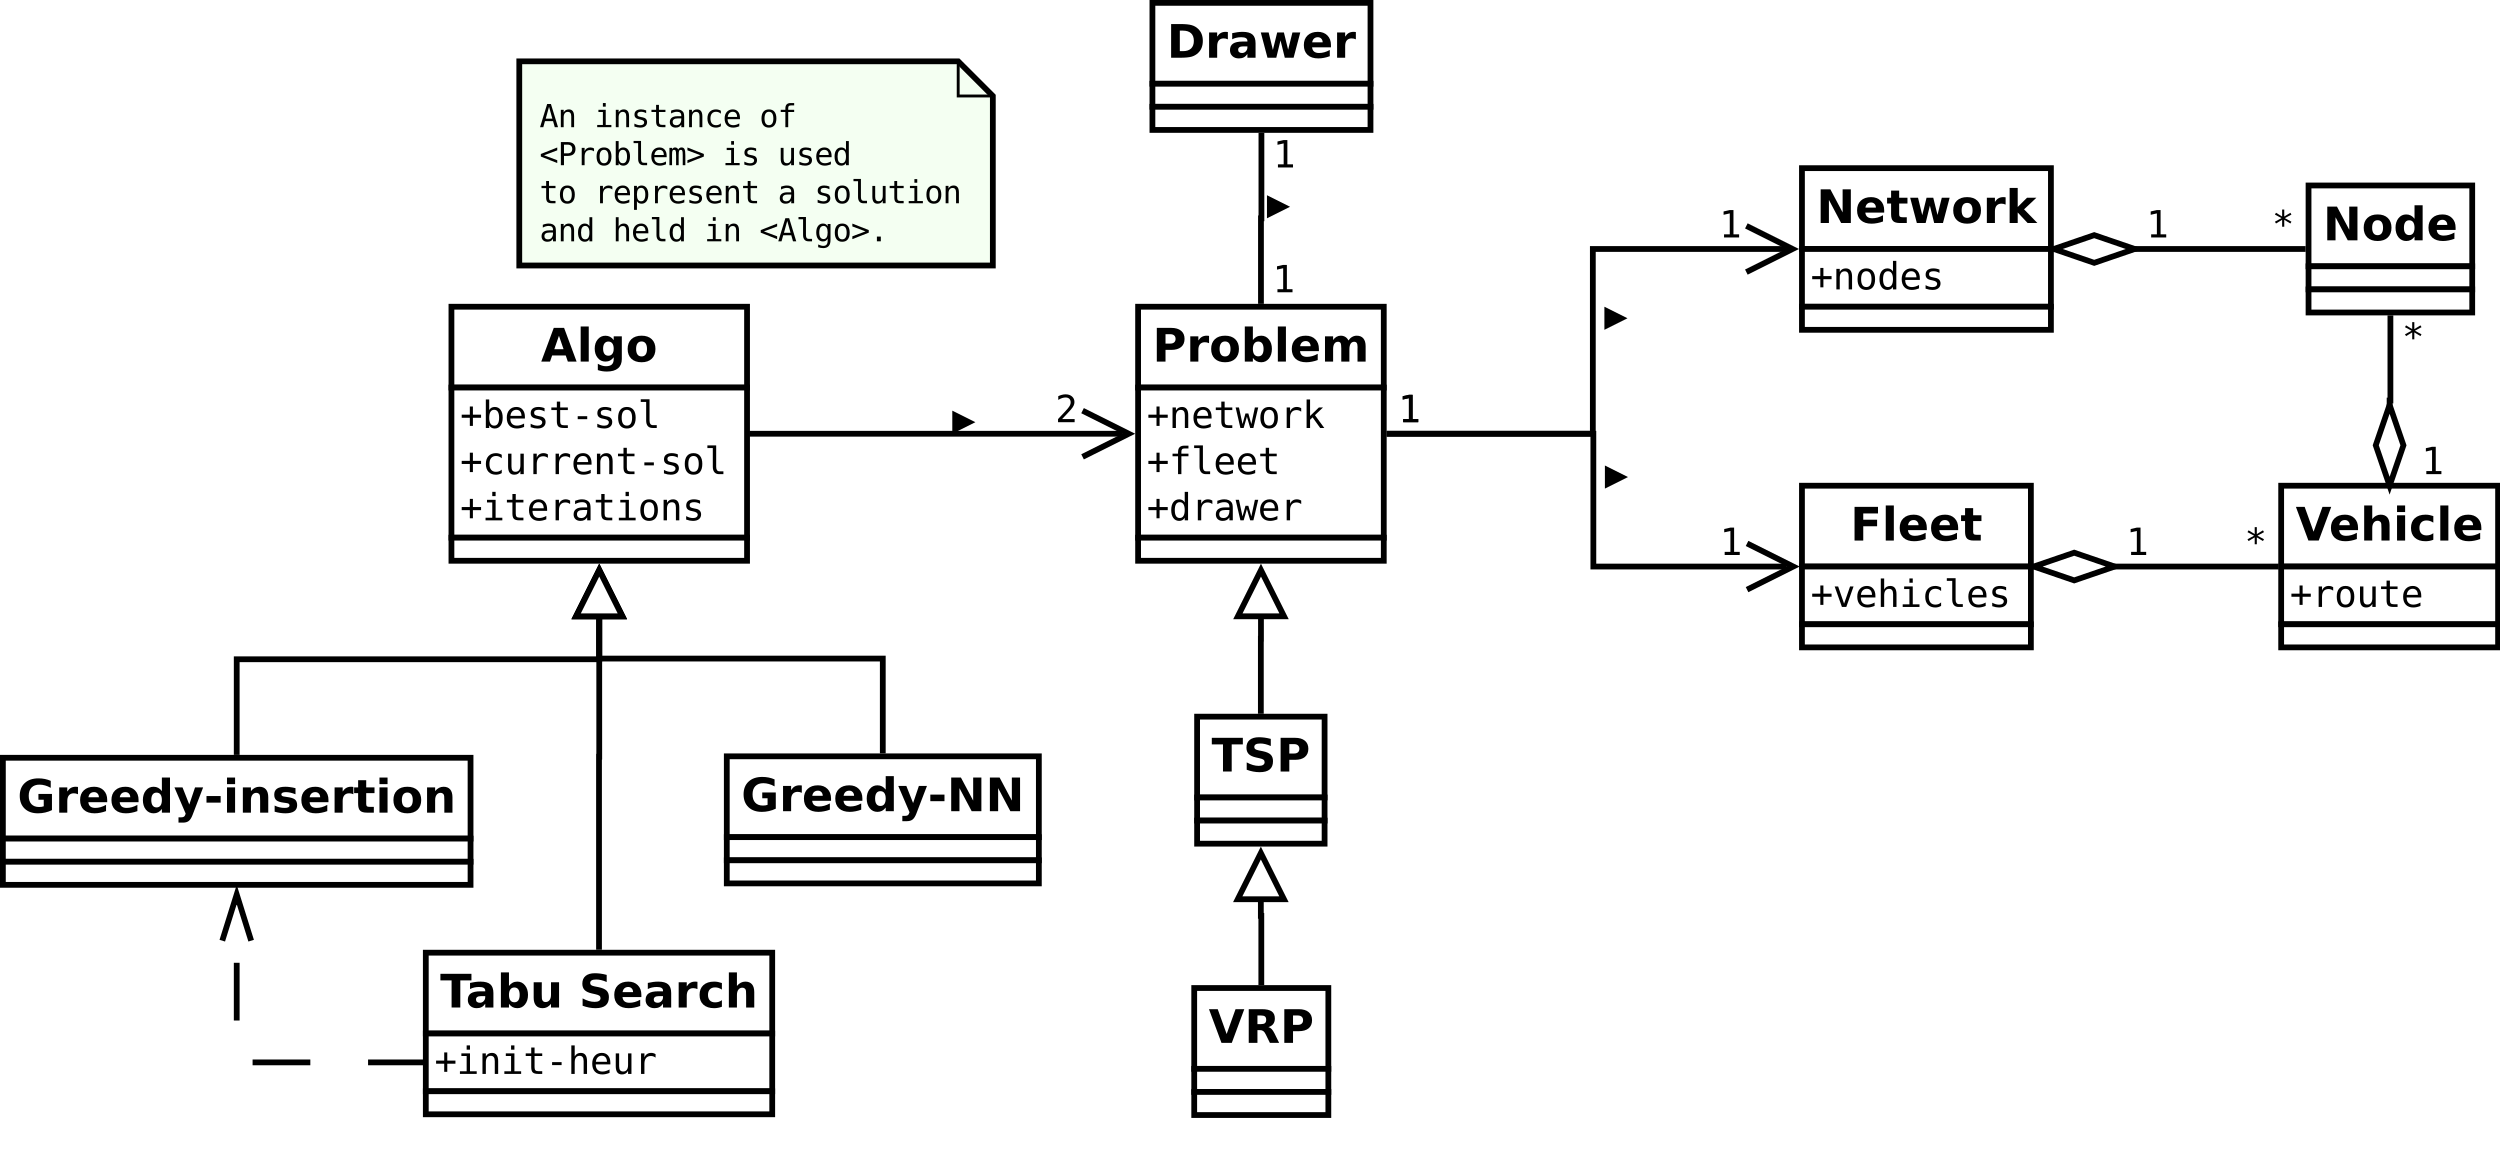 <?xml version="1.0" encoding="UTF-8"?>
<svg xmlns="http://www.w3.org/2000/svg" xmlns:xlink="http://www.w3.org/1999/xlink" width="866pt" height="400pt" viewBox="0 0 866 400" version="1.1">
<defs>
<g>
<symbol overflow="visible" id="glyph0-0">
<path style="stroke:none;" d="M 1.469 -11.672 L 6.469 -11.672 C 7.945 -11.672 9.082 -11.336 9.875 -10.672 C 10.676 -10.016 11.078 -9.074 11.078 -7.859 C 11.078 -6.641 10.676 -5.695 9.875 -5.031 C 9.082 -4.375 7.945 -4.047 6.469 -4.047 L 4.484 -4.047 L 4.484 0 L 1.469 0 Z M 4.484 -9.484 L 4.484 -6.234 L 6.141 -6.234 C 6.723 -6.234 7.172 -6.375 7.484 -6.656 C 7.805 -6.934 7.969 -7.336 7.969 -7.859 C 7.969 -8.379 7.805 -8.781 7.484 -9.062 C 7.172 -9.34 6.723 -9.484 6.141 -9.484 Z M 4.484 -9.484 "/>
</symbol>
<symbol overflow="visible" id="glyph0-1">
<path style="stroke:none;" d="M 7.844 -6.375 C 7.602 -6.488 7.355 -6.57 7.109 -6.625 C 6.867 -6.676 6.629 -6.703 6.391 -6.703 C 5.672 -6.703 5.113 -6.473 4.719 -6.016 C 4.332 -5.555 4.141 -4.895 4.141 -4.031 L 4.141 0 L 1.344 0 L 1.344 -8.75 L 4.141 -8.75 L 4.141 -7.312 C 4.504 -7.883 4.914 -8.301 5.375 -8.562 C 5.84 -8.832 6.406 -8.969 7.062 -8.969 C 7.152 -8.969 7.254 -8.961 7.359 -8.953 C 7.473 -8.941 7.633 -8.926 7.844 -8.906 Z M 7.844 -6.375 "/>
</symbol>
<symbol overflow="visible" id="glyph0-2">
<path style="stroke:none;" d="M 5.516 -6.969 C 4.891 -6.969 4.414 -6.742 4.094 -6.297 C 3.77 -5.848 3.609 -5.207 3.609 -4.375 C 3.609 -3.531 3.77 -2.883 4.094 -2.438 C 4.414 -2 4.891 -1.781 5.516 -1.781 C 6.117 -1.781 6.582 -2 6.906 -2.438 C 7.227 -2.883 7.391 -3.531 7.391 -4.375 C 7.391 -5.207 7.227 -5.848 6.906 -6.297 C 6.582 -6.742 6.117 -6.969 5.516 -6.969 Z M 5.516 -8.969 C 7.012 -8.969 8.188 -8.559 9.031 -7.75 C 9.883 -6.938 10.312 -5.809 10.312 -4.375 C 10.312 -2.938 9.883 -1.805 9.031 -0.984 C 8.188 -0.172 7.012 0.234 5.516 0.234 C 4.004 0.234 2.82 -0.172 1.969 -0.984 C 1.113 -1.805 0.688 -2.938 0.688 -4.375 C 0.688 -5.809 1.113 -6.938 1.969 -7.75 C 2.82 -8.559 4.004 -8.969 5.516 -8.969 Z M 5.516 -8.969 "/>
</symbol>
<symbol overflow="visible" id="glyph0-3">
<path style="stroke:none;" d="M 6 -1.812 C 6.602 -1.812 7.062 -2.031 7.375 -2.469 C 7.684 -2.902 7.844 -3.539 7.844 -4.375 C 7.844 -5.207 7.684 -5.844 7.375 -6.281 C 7.062 -6.715 6.602 -6.938 6 -6.938 C 5.406 -6.938 4.945 -6.711 4.625 -6.266 C 4.301 -5.828 4.141 -5.195 4.141 -4.375 C 4.141 -3.539 4.301 -2.902 4.625 -2.469 C 4.945 -2.031 5.406 -1.812 6 -1.812 Z M 4.141 -7.469 C 4.523 -7.977 4.953 -8.352 5.422 -8.594 C 5.887 -8.84 6.43 -8.969 7.047 -8.969 C 8.117 -8.969 9 -8.535 9.688 -7.672 C 10.383 -6.816 10.734 -5.715 10.734 -4.375 C 10.734 -3.02 10.383 -1.91 9.688 -1.047 C 9 -0.191 8.117 0.234 7.047 0.234 C 6.43 0.234 5.887 0.113 5.422 -0.125 C 4.953 -0.371 4.523 -0.754 4.141 -1.266 L 4.141 0 L 1.344 0 L 1.344 -12.156 L 4.141 -12.156 Z M 4.141 -7.469 "/>
</symbol>
<symbol overflow="visible" id="glyph0-4">
<path style="stroke:none;" d="M 1.344 -12.156 L 4.141 -12.156 L 4.141 0 L 1.344 0 Z M 1.344 -12.156 "/>
</symbol>
<symbol overflow="visible" id="glyph0-5">
<path style="stroke:none;" d="M 10.078 -4.406 L 10.078 -3.609 L 3.547 -3.609 C 3.605 -2.953 3.844 -2.457 4.25 -2.125 C 4.652 -1.801 5.223 -1.641 5.953 -1.641 C 6.543 -1.641 7.148 -1.723 7.766 -1.891 C 8.379 -2.066 9.016 -2.332 9.672 -2.688 L 9.672 -0.531 C 9.004 -0.281 8.336 -0.09 7.672 0.031 C 7.016 0.164 6.355 0.234 5.703 0.234 C 4.117 0.234 2.883 -0.164 2 -0.969 C 1.125 -1.777 0.688 -2.914 0.688 -4.375 C 0.688 -5.801 1.117 -6.922 1.984 -7.734 C 2.848 -8.555 4.035 -8.969 5.547 -8.969 C 6.918 -8.969 8.02 -8.551 8.844 -7.719 C 9.664 -6.895 10.078 -5.789 10.078 -4.406 Z M 7.203 -5.328 C 7.203 -5.855 7.043 -6.285 6.734 -6.609 C 6.43 -6.941 6.027 -7.109 5.531 -7.109 C 4.988 -7.109 4.543 -6.949 4.203 -6.641 C 3.867 -6.336 3.66 -5.898 3.578 -5.328 Z M 7.203 -5.328 "/>
</symbol>
<symbol overflow="visible" id="glyph0-6">
<path style="stroke:none;" d="M 9.453 -7.297 C 9.805 -7.836 10.227 -8.25 10.719 -8.531 C 11.207 -8.82 11.742 -8.969 12.328 -8.969 C 13.324 -8.969 14.086 -8.652 14.609 -8.031 C 15.137 -7.414 15.406 -6.512 15.406 -5.328 L 15.406 0 L 12.594 0 L 12.594 -4.562 C 12.602 -4.633 12.609 -4.707 12.609 -4.781 C 12.609 -4.852 12.609 -4.957 12.609 -5.094 C 12.609 -5.707 12.512 -6.156 12.328 -6.438 C 12.148 -6.715 11.855 -6.859 11.453 -6.859 C 10.922 -6.859 10.508 -6.637 10.219 -6.203 C 9.938 -5.766 9.789 -5.129 9.781 -4.297 L 9.781 0 L 6.969 0 L 6.969 -4.562 C 6.969 -5.527 6.883 -6.156 6.719 -6.438 C 6.551 -6.715 6.254 -6.859 5.828 -6.859 C 5.285 -6.859 4.867 -6.633 4.578 -6.188 C 4.285 -5.75 4.141 -5.121 4.141 -4.312 L 4.141 0 L 1.328 0 L 1.328 -8.75 L 4.141 -8.75 L 4.141 -7.469 C 4.48 -7.965 4.879 -8.344 5.328 -8.594 C 5.773 -8.84 6.266 -8.969 6.797 -8.969 C 7.398 -8.969 7.93 -8.82 8.391 -8.531 C 8.855 -8.238 9.211 -7.824 9.453 -7.297 Z M 9.453 -7.297 "/>
</symbol>
<symbol overflow="visible" id="glyph0-7">
<path style="stroke:none;" d="M 1.469 -11.672 L 4.828 -11.672 L 9.078 -3.672 L 9.078 -11.672 L 11.922 -11.672 L 11.922 0 L 8.562 0 L 4.328 -8 L 4.328 0 L 1.469 0 Z M 1.469 -11.672 "/>
</symbol>
<symbol overflow="visible" id="glyph0-8">
<path style="stroke:none;" d="M 4.406 -11.234 L 4.406 -8.75 L 7.281 -8.75 L 7.281 -6.75 L 4.406 -6.75 L 4.406 -3.047 C 4.406 -2.641 4.484 -2.363 4.641 -2.219 C 4.805 -2.07 5.129 -2 5.609 -2 L 7.047 -2 L 7.047 0 L 4.641 0 C 3.535 0 2.754 -0.227 2.297 -0.688 C 1.836 -1.152 1.609 -1.941 1.609 -3.047 L 1.609 -6.75 L 0.219 -6.75 L 0.219 -8.75 L 1.609 -8.75 L 1.609 -11.234 Z M 4.406 -11.234 "/>
</symbol>
<symbol overflow="visible" id="glyph0-9">
<path style="stroke:none;" d="M 0.562 -8.75 L 3.281 -8.75 L 4.75 -2.719 L 6.234 -8.75 L 8.562 -8.75 L 10.031 -2.781 L 11.516 -8.75 L 14.234 -8.75 L 11.922 0 L 8.875 0 L 7.391 -6.016 L 5.922 0 L 2.875 0 Z M 0.562 -8.75 "/>
</symbol>
<symbol overflow="visible" id="glyph0-10">
<path style="stroke:none;" d="M 1.344 -12.156 L 4.141 -12.156 L 4.141 -5.547 L 7.359 -8.75 L 10.609 -8.75 L 6.344 -4.734 L 10.953 0 L 7.562 0 L 4.141 -3.656 L 4.141 0 L 1.344 0 Z M 1.344 -12.156 "/>
</symbol>
<symbol overflow="visible" id="glyph0-11">
<path style="stroke:none;" d="M 1.469 -11.672 L 9.594 -11.672 L 9.594 -9.391 L 4.484 -9.391 L 4.484 -7.219 L 9.281 -7.219 L 9.281 -4.953 L 4.484 -4.953 L 4.484 0 L 1.469 0 Z M 1.469 -11.672 "/>
</symbol>
<symbol overflow="visible" id="glyph0-12">
<path style="stroke:none;" d="M 7.297 -7.469 L 7.297 -12.156 L 10.109 -12.156 L 10.109 0 L 7.297 0 L 7.297 -1.266 C 6.91 -0.754 6.48 -0.371 6.016 -0.125 C 5.555 0.113 5.023 0.234 4.422 0.234 C 3.336 0.234 2.445 -0.191 1.75 -1.047 C 1.062 -1.91 0.719 -3.02 0.719 -4.375 C 0.719 -5.715 1.062 -6.816 1.75 -7.672 C 2.445 -8.535 3.336 -8.969 4.422 -8.969 C 5.023 -8.969 5.555 -8.84 6.016 -8.594 C 6.48 -8.352 6.91 -7.977 7.297 -7.469 Z M 5.453 -1.812 C 6.055 -1.812 6.516 -2.031 6.828 -2.469 C 7.137 -2.902 7.297 -3.539 7.297 -4.375 C 7.297 -5.207 7.137 -5.844 6.828 -6.281 C 6.516 -6.715 6.055 -6.938 5.453 -6.938 C 4.859 -6.938 4.402 -6.715 4.094 -6.281 C 3.781 -5.844 3.625 -5.207 3.625 -4.375 C 3.625 -3.539 3.781 -2.902 4.094 -2.469 C 4.402 -2.031 4.859 -1.812 5.453 -1.812 Z M 5.453 -1.812 "/>
</symbol>
<symbol overflow="visible" id="glyph0-13">
<path style="stroke:none;" d="M 0.078 -11.672 L 3.109 -11.672 L 6.203 -3.062 L 9.281 -11.672 L 12.312 -11.672 L 7.984 0 L 4.406 0 Z M 0.078 -11.672 "/>
</symbol>
<symbol overflow="visible" id="glyph0-14">
<path style="stroke:none;" d="M 10.141 -5.328 L 10.141 0 L 7.328 0 L 7.328 -4.062 C 7.328 -4.832 7.309 -5.359 7.281 -5.641 C 7.25 -5.93 7.191 -6.145 7.109 -6.281 C 6.992 -6.457 6.84 -6.598 6.656 -6.703 C 6.469 -6.805 6.254 -6.859 6.016 -6.859 C 5.43 -6.859 4.973 -6.629 4.641 -6.172 C 4.305 -5.723 4.141 -5.102 4.141 -4.312 L 4.141 0 L 1.344 0 L 1.344 -12.156 L 4.141 -12.156 L 4.141 -7.469 C 4.566 -7.977 5.016 -8.352 5.484 -8.594 C 5.961 -8.84 6.488 -8.969 7.062 -8.969 C 8.07 -8.969 8.836 -8.652 9.359 -8.031 C 9.879 -7.414 10.141 -6.512 10.141 -5.328 Z M 10.141 -5.328 "/>
</symbol>
<symbol overflow="visible" id="glyph0-15">
<path style="stroke:none;" d="M 1.344 -8.75 L 4.141 -8.75 L 4.141 0 L 1.344 0 Z M 1.344 -12.156 L 4.141 -12.156 L 4.141 -9.875 L 1.344 -9.875 Z M 1.344 -12.156 "/>
</symbol>
<symbol overflow="visible" id="glyph0-16">
<path style="stroke:none;" d="M 8.422 -8.484 L 8.422 -6.203 C 8.035 -6.461 7.648 -6.656 7.266 -6.781 C 6.891 -6.902 6.492 -6.969 6.078 -6.969 C 5.297 -6.969 4.684 -6.738 4.25 -6.281 C 3.82 -5.82 3.609 -5.184 3.609 -4.375 C 3.609 -3.551 3.82 -2.91 4.25 -2.453 C 4.684 -2.004 5.297 -1.781 6.078 -1.781 C 6.512 -1.781 6.93 -1.844 7.328 -1.969 C 7.723 -2.102 8.086 -2.297 8.422 -2.547 L 8.422 -0.266 C 7.984 -0.098 7.535 0.023 7.078 0.109 C 6.629 0.191 6.18 0.234 5.734 0.234 C 4.148 0.234 2.91 -0.172 2.016 -0.984 C 1.129 -1.793 0.688 -2.926 0.688 -4.375 C 0.688 -5.809 1.129 -6.938 2.016 -7.75 C 2.91 -8.559 4.148 -8.969 5.734 -8.969 C 6.191 -8.969 6.641 -8.926 7.078 -8.844 C 7.523 -8.758 7.973 -8.637 8.422 -8.484 Z M 8.422 -8.484 "/>
</symbol>
<symbol overflow="visible" id="glyph0-17">
<path style="stroke:none;" d="M 0.078 -11.672 L 10.828 -11.672 L 10.828 -9.391 L 6.969 -9.391 L 6.969 0 L 3.953 0 L 3.953 -9.391 L 0.078 -9.391 Z M 0.078 -11.672 "/>
</symbol>
<symbol overflow="visible" id="glyph0-18">
<path style="stroke:none;" d="M 9.594 -11.297 L 9.594 -8.828 C 8.945 -9.117 8.316 -9.336 7.703 -9.484 C 7.098 -9.629 6.523 -9.703 5.984 -9.703 C 5.266 -9.703 4.73 -9.602 4.391 -9.406 C 4.047 -9.207 3.875 -8.898 3.875 -8.484 C 3.875 -8.172 3.988 -7.926 4.219 -7.75 C 4.457 -7.57 4.879 -7.418 5.484 -7.297 L 6.766 -7.047 C 8.066 -6.785 8.988 -6.387 9.531 -5.859 C 10.082 -5.328 10.359 -4.57 10.359 -3.594 C 10.359 -2.301 9.973 -1.336 9.203 -0.703 C 8.441 -0.078 7.277 0.234 5.719 0.234 C 4.977 0.234 4.23 0.16 3.484 0.016 C 2.742 -0.129 1.996 -0.336 1.25 -0.609 L 1.25 -3.156 C 1.996 -2.758 2.719 -2.457 3.406 -2.25 C 4.102 -2.051 4.773 -1.953 5.422 -1.953 C 6.074 -1.953 6.578 -2.062 6.922 -2.281 C 7.273 -2.496 7.453 -2.812 7.453 -3.219 C 7.453 -3.582 7.332 -3.863 7.094 -4.062 C 6.863 -4.258 6.395 -4.438 5.688 -4.594 L 4.516 -4.859 C 3.348 -5.105 2.492 -5.504 1.953 -6.047 C 1.422 -6.598 1.156 -7.336 1.156 -8.266 C 1.156 -9.418 1.531 -10.312 2.281 -10.938 C 3.027 -11.559 4.109 -11.875 5.516 -11.875 C 6.148 -11.875 6.805 -11.824 7.484 -11.734 C 8.16 -11.641 8.863 -11.492 9.594 -11.297 Z M 9.594 -11.297 "/>
</symbol>
<symbol overflow="visible" id="glyph0-19">
<path style="stroke:none;" d="M 5.75 -6.5 C 6.371 -6.5 6.82 -6.613 7.094 -6.844 C 7.371 -7.082 7.516 -7.469 7.516 -8 C 7.516 -8.527 7.371 -8.91 7.094 -9.141 C 6.82 -9.367 6.371 -9.484 5.75 -9.484 L 4.484 -9.484 L 4.484 -6.5 Z M 4.484 -4.422 L 4.484 0 L 1.469 0 L 1.469 -11.672 L 6.062 -11.672 C 7.602 -11.672 8.727 -11.41 9.438 -10.891 C 10.152 -10.379 10.516 -9.566 10.516 -8.453 C 10.516 -7.68 10.324 -7.043 9.953 -6.547 C 9.586 -6.055 9.027 -5.691 8.281 -5.453 C 8.684 -5.359 9.051 -5.145 9.375 -4.812 C 9.707 -4.488 10.039 -3.988 10.375 -3.312 L 12 0 L 8.797 0 L 7.375 -2.906 C 7.094 -3.488 6.801 -3.883 6.5 -4.094 C 6.207 -4.309 5.816 -4.422 5.328 -4.422 Z M 4.484 -4.422 "/>
</symbol>
<symbol overflow="visible" id="glyph0-20">
<path style="stroke:none;" d="M 4.484 -9.391 L 4.484 -2.281 L 5.562 -2.281 C 6.789 -2.281 7.727 -2.582 8.375 -3.188 C 9.02 -3.801 9.344 -4.688 9.344 -5.844 C 9.344 -6.996 9.02 -7.879 8.375 -8.484 C 7.727 -9.086 6.789 -9.391 5.562 -9.391 Z M 1.469 -11.672 L 4.641 -11.672 C 6.41 -11.672 7.727 -11.539 8.594 -11.281 C 9.465 -11.031 10.211 -10.602 10.828 -10 C 11.379 -9.477 11.785 -8.871 12.047 -8.188 C 12.316 -7.5 12.453 -6.715 12.453 -5.844 C 12.453 -4.969 12.316 -4.18 12.047 -3.484 C 11.785 -2.797 11.379 -2.191 10.828 -1.672 C 10.203 -1.066 9.449 -0.633 8.578 -0.375 C 7.703 -0.125 6.387 0 4.641 0 L 1.469 0 Z M 1.469 -11.672 "/>
</symbol>
<symbol overflow="visible" id="glyph0-21">
<path style="stroke:none;" d="M 5.266 -3.938 C 4.68 -3.938 4.242 -3.836 3.953 -3.641 C 3.66 -3.441 3.516 -3.148 3.516 -2.766 C 3.516 -2.41 3.629 -2.133 3.859 -1.938 C 4.098 -1.738 4.43 -1.641 4.859 -1.641 C 5.379 -1.641 5.816 -1.828 6.172 -2.203 C 6.535 -2.574 6.719 -3.051 6.719 -3.625 L 6.719 -3.938 Z M 9.547 -5 L 9.547 0 L 6.719 0 L 6.719 -1.297 C 6.344 -0.766 5.918 -0.371 5.453 -0.125 C 4.984 0.113 4.414 0.234 3.75 0.234 C 2.844 0.234 2.102 -0.031 1.531 -0.562 C 0.969 -1.09 0.688 -1.781 0.688 -2.625 C 0.688 -3.652 1.039 -4.41 1.75 -4.891 C 2.457 -5.367 3.566 -5.609 5.078 -5.609 L 6.719 -5.609 L 6.719 -5.828 C 6.719 -6.262 6.539 -6.586 6.188 -6.797 C 5.844 -7.004 5.301 -7.109 4.562 -7.109 C 3.969 -7.109 3.41 -7.043 2.891 -6.922 C 2.379 -6.805 1.898 -6.629 1.453 -6.391 L 1.453 -8.516 C 2.055 -8.66 2.66 -8.77 3.266 -8.844 C 3.867 -8.926 4.473 -8.969 5.078 -8.969 C 6.648 -8.969 7.785 -8.652 8.484 -8.031 C 9.191 -7.406 9.547 -6.395 9.547 -5 Z M 9.547 -5 "/>
</symbol>
<symbol overflow="visible" id="glyph0-22">
<path style="stroke:none;" d="M 8.547 -2.125 L 3.844 -2.125 L 3.109 0 L 0.078 0 L 4.406 -11.672 L 7.984 -11.672 L 12.312 0 L 9.281 0 Z M 4.594 -4.297 L 7.797 -4.297 L 6.203 -8.938 Z M 4.594 -4.297 "/>
</symbol>
<symbol overflow="visible" id="glyph0-23">
<path style="stroke:none;" d="M 7.297 -1.484 C 6.91 -0.973 6.48 -0.598 6.016 -0.359 C 5.555 -0.117 5.023 0 4.422 0 C 3.348 0 2.461 -0.422 1.766 -1.266 C 1.066 -2.105 0.719 -3.18 0.719 -4.484 C 0.719 -5.785 1.066 -6.852 1.766 -7.688 C 2.461 -8.527 3.348 -8.953 4.422 -8.953 C 5.023 -8.953 5.555 -8.832 6.016 -8.594 C 6.48 -8.352 6.91 -7.973 7.297 -7.453 L 7.297 -8.75 L 10.109 -8.75 L 10.109 -0.891 C 10.109 0.523 9.664 1.602 8.781 2.344 C 7.895 3.082 6.605 3.453 4.922 3.453 C 4.367 3.453 3.836 3.41 3.328 3.328 C 2.816 3.242 2.305 3.117 1.797 2.953 L 1.797 0.766 C 2.285 1.043 2.766 1.254 3.234 1.391 C 3.699 1.535 4.172 1.609 4.641 1.609 C 5.555 1.609 6.227 1.402 6.656 1 C 7.082 0.602 7.297 -0.023 7.297 -0.891 Z M 5.453 -6.938 C 4.879 -6.938 4.43 -6.723 4.109 -6.297 C 3.785 -5.867 3.625 -5.262 3.625 -4.484 C 3.625 -3.68 3.781 -3.07 4.094 -2.656 C 4.402 -2.238 4.859 -2.031 5.453 -2.031 C 6.035 -2.031 6.488 -2.242 6.812 -2.672 C 7.133 -3.098 7.297 -3.703 7.297 -4.484 C 7.297 -5.262 7.133 -5.867 6.812 -6.297 C 6.488 -6.723 6.035 -6.938 5.453 -6.938 Z M 5.453 -6.938 "/>
</symbol>
<symbol overflow="visible" id="glyph0-24">
<path style="stroke:none;" d="M 11.953 -0.875 C 11.203 -0.508 10.418 -0.23 9.609 -0.047 C 8.805 0.137 7.977 0.234 7.125 0.234 C 5.176 0.234 3.633 -0.305 2.5 -1.391 C 1.363 -2.48 0.797 -3.961 0.797 -5.828 C 0.797 -7.699 1.375 -9.176 2.531 -10.25 C 3.684 -11.332 5.27 -11.875 7.281 -11.875 C 8.059 -11.875 8.805 -11.801 9.516 -11.656 C 10.223 -11.508 10.895 -11.293 11.531 -11.016 L 11.531 -8.594 C 10.875 -8.965 10.223 -9.242 9.578 -9.422 C 8.941 -9.605 8.301 -9.703 7.656 -9.703 C 6.457 -9.703 5.527 -9.363 4.875 -8.688 C 4.227 -8.02 3.906 -7.066 3.906 -5.828 C 3.906 -4.586 4.219 -3.629 4.844 -2.953 C 5.465 -2.285 6.359 -1.953 7.516 -1.953 C 7.824 -1.953 8.113 -1.973 8.375 -2.016 C 8.645 -2.055 8.891 -2.117 9.109 -2.203 L 9.109 -4.469 L 7.266 -4.469 L 7.266 -6.484 L 11.953 -6.484 Z M 11.953 -0.875 "/>
</symbol>
<symbol overflow="visible" id="glyph0-25">
<path style="stroke:none;" d="M 0.203 -8.75 L 3 -8.75 L 5.344 -2.812 L 7.344 -8.75 L 10.141 -8.75 L 6.469 0.828 C 6.094 1.805 5.66 2.488 5.172 2.875 C 4.68 3.258 4.027 3.453 3.219 3.453 L 1.609 3.453 L 1.609 1.625 L 2.484 1.625 C 2.949 1.625 3.297 1.543 3.516 1.391 C 3.73 1.242 3.898 0.973 4.016 0.578 L 4.094 0.344 Z M 0.203 -8.75 "/>
</symbol>
<symbol overflow="visible" id="glyph0-26">
<path style="stroke:none;" d="M 0.875 -5.75 L 5.781 -5.75 L 5.781 -3.469 L 0.875 -3.469 Z M 0.875 -5.75 "/>
</symbol>
<symbol overflow="visible" id="glyph0-27">
<path style="stroke:none;" d="M 10.141 -5.328 L 10.141 0 L 7.328 0 L 7.328 -4.078 C 7.328 -4.836 7.309 -5.359 7.281 -5.641 C 7.25 -5.93 7.191 -6.145 7.109 -6.281 C 6.992 -6.457 6.84 -6.598 6.656 -6.703 C 6.469 -6.805 6.254 -6.859 6.016 -6.859 C 5.43 -6.859 4.973 -6.629 4.641 -6.172 C 4.305 -5.723 4.141 -5.102 4.141 -4.312 L 4.141 0 L 1.344 0 L 1.344 -8.75 L 4.141 -8.75 L 4.141 -7.469 C 4.566 -7.977 5.016 -8.352 5.484 -8.594 C 5.961 -8.84 6.488 -8.969 7.062 -8.969 C 8.07 -8.969 8.836 -8.652 9.359 -8.031 C 9.879 -7.414 10.141 -6.512 10.141 -5.328 Z M 10.141 -5.328 "/>
</symbol>
<symbol overflow="visible" id="glyph0-28">
<path style="stroke:none;" d="M 8.188 -8.484 L 8.188 -6.359 C 7.582 -6.605 6.996 -6.797 6.438 -6.922 C 5.883 -7.043 5.363 -7.109 4.875 -7.109 C 4.344 -7.109 3.945 -7.039 3.688 -6.906 C 3.426 -6.77 3.297 -6.566 3.297 -6.297 C 3.297 -6.066 3.395 -5.887 3.594 -5.766 C 3.789 -5.648 4.141 -5.566 4.641 -5.516 L 5.141 -5.438 C 6.566 -5.258 7.523 -4.961 8.016 -4.547 C 8.512 -4.129 8.766 -3.473 8.766 -2.578 C 8.766 -1.648 8.418 -0.945 7.734 -0.469 C 7.047 0 6.02 0.234 4.656 0.234 C 4.082 0.234 3.48 0.184 2.859 0.094 C 2.242 0 1.613 -0.141 0.969 -0.328 L 0.969 -2.453 C 1.52 -2.18 2.086 -1.977 2.672 -1.844 C 3.262 -1.707 3.863 -1.641 4.469 -1.641 C 5.008 -1.641 5.414 -1.711 5.688 -1.859 C 5.965 -2.012 6.109 -2.238 6.109 -2.531 C 6.109 -2.777 6.012 -2.969 5.828 -3.094 C 5.641 -3.215 5.258 -3.312 4.688 -3.375 L 4.203 -3.438 C 2.953 -3.59 2.074 -3.879 1.578 -4.297 C 1.078 -4.723 0.828 -5.367 0.828 -6.234 C 0.828 -7.16 1.145 -7.848 1.781 -8.297 C 2.414 -8.742 3.391 -8.969 4.703 -8.969 C 5.223 -8.969 5.766 -8.926 6.328 -8.844 C 6.898 -8.77 7.52 -8.648 8.188 -8.484 Z M 8.188 -8.484 "/>
</symbol>
<symbol overflow="visible" id="glyph0-29">
<path style="stroke:none;" d="M 1.25 -3.406 L 1.25 -8.75 L 4.062 -8.75 L 4.062 -7.875 C 4.062 -7.406 4.055 -6.809 4.047 -6.094 C 4.047 -5.375 4.047 -4.895 4.047 -4.656 C 4.047 -3.957 4.062 -3.449 4.094 -3.141 C 4.133 -2.828 4.203 -2.602 4.297 -2.469 C 4.41 -2.281 4.555 -2.133 4.734 -2.031 C 4.918 -1.938 5.133 -1.891 5.375 -1.891 C 5.957 -1.891 6.414 -2.113 6.75 -2.562 C 7.082 -3.008 7.25 -3.633 7.25 -4.438 L 7.25 -8.75 L 10.047 -8.75 L 10.047 0 L 7.25 0 L 7.25 -1.266 C 6.832 -0.754 6.383 -0.371 5.906 -0.125 C 5.438 0.113 4.918 0.234 4.359 0.234 C 3.348 0.234 2.574 -0.078 2.047 -0.703 C 1.516 -1.324 1.25 -2.227 1.25 -3.406 Z M 1.25 -3.406 "/>
</symbol>
<symbol overflow="visible" id="glyph0-30">
<path style="stroke:none;" d=""/>
</symbol>
<symbol overflow="visible" id="glyph1-0">
<path style="stroke:none;" d="M 4.438 -7.438 L 4.438 -4.609 L 7.266 -4.609 L 7.266 -3.531 L 4.438 -3.531 L 4.438 -0.719 L 3.375 -0.719 L 3.375 -3.531 L 0.562 -3.531 L 0.562 -4.609 L 3.375 -4.609 L 3.375 -7.438 Z M 4.438 -7.438 "/>
</symbol>
<symbol overflow="visible" id="glyph1-1">
<path style="stroke:none;" d="M 6.672 -4.406 L 6.672 0 L 5.5 0 L 5.5 -4.406 C 5.5 -5.039 5.383 -5.508 5.156 -5.812 C 4.938 -6.113 4.586 -6.266 4.109 -6.266 C 3.555 -6.266 3.133 -6.07 2.844 -5.688 C 2.551 -5.301 2.406 -4.742 2.406 -4.016 L 2.406 0 L 1.234 0 L 1.234 -7.109 L 2.406 -7.109 L 2.406 -6.047 C 2.613 -6.449 2.895 -6.758 3.25 -6.969 C 3.602 -7.176 4.023 -7.281 4.516 -7.281 C 5.23 -7.281 5.77 -7.039 6.125 -6.562 C 6.488 -6.094 6.672 -5.371 6.672 -4.406 Z M 6.672 -4.406 "/>
</symbol>
<symbol overflow="visible" id="glyph1-2">
<path style="stroke:none;" d="M 7.062 -3.844 L 7.062 -3.281 L 2 -3.281 L 2 -3.234 C 2 -2.461 2.203 -1.863 2.609 -1.438 C 3.012 -1.02 3.582 -0.812 4.312 -0.812 C 4.684 -0.812 5.078 -0.867 5.484 -0.984 C 5.887 -1.098 6.32 -1.281 6.781 -1.531 L 6.781 -0.359 C 6.344 -0.18 5.914 -0.043 5.5 0.047 C 5.082 0.137 4.68 0.188 4.297 0.188 C 3.191 0.188 2.324 -0.141 1.703 -0.797 C 1.086 -1.461 0.781 -2.379 0.781 -3.547 C 0.781 -4.68 1.082 -5.586 1.688 -6.266 C 2.301 -6.941 3.113 -7.281 4.125 -7.281 C 5.027 -7.281 5.742 -6.973 6.266 -6.359 C 6.793 -5.742 7.062 -4.902 7.062 -3.844 Z M 5.891 -4.188 C 5.867 -4.871 5.699 -5.395 5.391 -5.75 C 5.086 -6.113 4.648 -6.297 4.078 -6.297 C 3.516 -6.297 3.051 -6.105 2.688 -5.734 C 2.32 -5.359 2.105 -4.84 2.047 -4.188 Z M 5.891 -4.188 "/>
</symbol>
<symbol overflow="visible" id="glyph1-3">
<path style="stroke:none;" d="M 3.891 -9.125 L 3.891 -7.109 L 6.547 -7.109 L 6.547 -6.203 L 3.891 -6.203 L 3.891 -2.344 C 3.891 -1.82 3.988 -1.457 4.188 -1.25 C 4.395 -1.039 4.742 -0.938 5.234 -0.938 L 6.547 -0.938 L 6.547 0 L 5.125 0 C 4.25 0 3.629 -0.172 3.266 -0.516 C 2.91 -0.867 2.734 -1.477 2.734 -2.344 L 2.734 -6.203 L 0.828 -6.203 L 0.828 -7.109 L 2.734 -7.109 L 2.734 -9.125 Z M 3.891 -9.125 "/>
</symbol>
<symbol overflow="visible" id="glyph1-4">
<path style="stroke:none;" d="M 0 -7.109 L 1.156 -7.109 L 2.391 -1.359 L 3.406 -5.031 L 4.406 -5.031 L 5.438 -1.359 L 6.672 -7.109 L 7.828 -7.109 L 6.156 0 L 5.047 0 L 3.906 -3.891 L 2.781 0 L 1.656 0 Z M 0 -7.109 "/>
</symbol>
<symbol overflow="visible" id="glyph1-5">
<path style="stroke:none;" d="M 3.906 -6.297 C 3.312 -6.297 2.863 -6.059 2.562 -5.594 C 2.258 -5.133 2.109 -4.449 2.109 -3.547 C 2.109 -2.648 2.258 -1.965 2.562 -1.5 C 2.863 -1.039 3.312 -0.812 3.906 -0.812 C 4.508 -0.812 4.961 -1.039 5.266 -1.5 C 5.566 -1.965 5.719 -2.648 5.719 -3.547 C 5.719 -4.449 5.566 -5.133 5.266 -5.594 C 4.961 -6.059 4.508 -6.297 3.906 -6.297 Z M 3.906 -7.281 C 4.895 -7.281 5.648 -6.957 6.172 -6.312 C 6.691 -5.676 6.953 -4.754 6.953 -3.547 C 6.953 -2.336 6.691 -1.41 6.172 -0.766 C 5.648 -0.129 4.895 0.188 3.906 0.188 C 2.926 0.188 2.176 -0.129 1.656 -0.766 C 1.133 -1.41 0.875 -2.336 0.875 -3.547 C 0.875 -4.754 1.133 -5.676 1.656 -6.312 C 2.176 -6.957 2.926 -7.281 3.906 -7.281 Z M 3.906 -7.281 "/>
</symbol>
<symbol overflow="visible" id="glyph1-6">
<path style="stroke:none;" d="M 7.328 -5.641 C 7.078 -5.836 6.82 -5.977 6.562 -6.062 C 6.312 -6.152 6.027 -6.203 5.719 -6.203 C 4.988 -6.203 4.43 -5.973 4.047 -5.516 C 3.66 -5.055 3.469 -4.395 3.469 -3.531 L 3.469 0 L 2.297 0 L 2.297 -7.109 L 3.469 -7.109 L 3.469 -5.719 C 3.664 -6.215 3.969 -6.602 4.375 -6.875 C 4.777 -7.145 5.258 -7.281 5.812 -7.281 C 6.09 -7.281 6.359 -7.242 6.609 -7.172 C 6.855 -7.098 7.098 -6.988 7.328 -6.844 Z M 7.328 -5.641 "/>
</symbol>
<symbol overflow="visible" id="glyph1-7">
<path style="stroke:none;" d="M 1.5 -9.875 L 2.703 -9.875 L 2.703 -4.156 L 5.766 -7.109 L 7.188 -7.109 L 4.391 -4.438 L 7.625 0 L 6.203 0 L 3.578 -3.672 L 2.703 -2.844 L 2.703 0 L 1.5 0 Z M 1.5 -9.875 "/>
</symbol>
<symbol overflow="visible" id="glyph1-8">
<path style="stroke:none;" d="M 6.75 -9.875 L 6.75 -8.906 L 5.422 -8.906 C 5.004 -8.906 4.711 -8.816 4.547 -8.641 C 4.379 -8.473 4.297 -8.168 4.297 -7.734 L 4.297 -7.109 L 6.75 -7.109 L 6.75 -6.203 L 4.297 -6.203 L 4.297 0 L 3.141 0 L 3.141 -6.203 L 1.234 -6.203 L 1.234 -7.109 L 3.141 -7.109 L 3.141 -7.609 C 3.141 -8.379 3.316 -8.945 3.672 -9.312 C 4.023 -9.684 4.582 -9.875 5.344 -9.875 Z M 6.75 -9.875 "/>
</symbol>
<symbol overflow="visible" id="glyph1-9">
<path style="stroke:none;" d="M 4.062 -2.578 C 4.062 -2.055 4.156 -1.66 4.344 -1.391 C 4.539 -1.117 4.828 -0.984 5.203 -0.984 L 6.562 -0.984 L 6.562 0 L 5.078 0 C 4.379 0 3.836 -0.223 3.453 -0.672 C 3.078 -1.117 2.891 -1.754 2.891 -2.578 L 2.891 -9.031 L 1.016 -9.031 L 1.016 -9.953 L 4.062 -9.953 Z M 4.062 -2.578 "/>
</symbol>
<symbol overflow="visible" id="glyph1-10">
<path style="stroke:none;" d="M 5.453 -6.203 L 5.453 -9.875 L 6.609 -9.875 L 6.609 0 L 5.453 0 L 5.453 -0.891 C 5.254 -0.547 4.992 -0.277 4.672 -0.094 C 4.348 0.09 3.973 0.188 3.547 0.188 C 2.691 0.188 2.012 -0.145 1.516 -0.812 C 1.023 -1.477 0.781 -2.398 0.781 -3.578 C 0.781 -4.73 1.023 -5.641 1.516 -6.297 C 2.012 -6.949 2.691 -7.281 3.547 -7.281 C 3.973 -7.281 4.348 -7.184 4.672 -7 C 5.004 -6.82 5.266 -6.555 5.453 -6.203 Z M 2.016 -3.547 C 2.016 -2.641 2.156 -1.957 2.438 -1.5 C 2.727 -1.039 3.156 -0.812 3.719 -0.812 C 4.277 -0.812 4.707 -1.039 5 -1.5 C 5.301 -1.965 5.453 -2.648 5.453 -3.547 C 5.453 -4.449 5.301 -5.133 5 -5.594 C 4.707 -6.059 4.277 -6.297 3.719 -6.297 C 3.156 -6.297 2.727 -6.059 2.438 -5.594 C 2.156 -5.133 2.016 -4.449 2.016 -3.547 Z M 2.016 -3.547 "/>
</symbol>
<symbol overflow="visible" id="glyph1-11">
<path style="stroke:none;" d="M 4.453 -3.578 L 4.062 -3.578 C 3.383 -3.578 2.871 -3.457 2.531 -3.219 C 2.188 -2.977 2.016 -2.617 2.016 -2.141 C 2.016 -1.711 2.141 -1.379 2.391 -1.141 C 2.648 -0.91 3.008 -0.797 3.469 -0.797 C 4.113 -0.797 4.617 -1.02 4.984 -1.469 C 5.355 -1.914 5.547 -2.531 5.547 -3.312 L 5.547 -3.578 Z M 6.719 -4.062 L 6.719 0 L 5.547 0 L 5.547 -1.047 C 5.297 -0.629 4.977 -0.316 4.594 -0.109 C 4.219 0.086 3.758 0.188 3.219 0.188 C 2.5 0.188 1.918 -0.016 1.484 -0.422 C 1.055 -0.836 0.844 -1.383 0.844 -2.062 C 0.844 -2.852 1.109 -3.453 1.641 -3.859 C 2.168 -4.273 2.953 -4.484 3.984 -4.484 L 5.547 -4.484 L 5.547 -4.672 C 5.547 -5.23 5.398 -5.645 5.109 -5.906 C 4.828 -6.164 4.379 -6.297 3.766 -6.297 C 3.359 -6.297 2.949 -6.238 2.547 -6.125 C 2.141 -6.008 1.742 -5.84 1.359 -5.625 L 1.359 -6.781 C 1.793 -6.945 2.211 -7.07 2.609 -7.156 C 3.004 -7.238 3.391 -7.281 3.766 -7.281 C 4.348 -7.281 4.848 -7.191 5.266 -7.016 C 5.68 -6.848 6.02 -6.586 6.281 -6.234 C 6.434 -6.023 6.547 -5.762 6.609 -5.453 C 6.68 -5.141 6.719 -4.676 6.719 -4.062 Z M 6.719 -4.062 "/>
</symbol>
<symbol overflow="visible" id="glyph1-12">
<path style="stroke:none;" d="M 6.172 -6.859 L 6.172 -5.719 C 5.836 -5.914 5.496 -6.062 5.156 -6.156 C 4.82 -6.246 4.477 -6.297 4.125 -6.297 C 3.602 -6.297 3.211 -6.211 2.953 -6.047 C 2.691 -5.879 2.562 -5.617 2.562 -5.266 C 2.562 -4.941 2.656 -4.699 2.844 -4.547 C 3.039 -4.391 3.523 -4.238 4.297 -4.094 L 4.781 -4 C 5.352 -3.895 5.785 -3.676 6.078 -3.344 C 6.379 -3.008 6.531 -2.582 6.531 -2.062 C 6.531 -1.352 6.277 -0.801 5.781 -0.406 C 5.289 -0.008 4.598 0.188 3.703 0.188 C 3.359 0.188 2.992 0.148 2.609 0.078 C 2.223 0.004 1.805 -0.109 1.359 -0.266 L 1.359 -1.469 C 1.785 -1.238 2.195 -1.066 2.594 -0.953 C 2.996 -0.848 3.379 -0.797 3.734 -0.797 C 4.242 -0.797 4.641 -0.898 4.922 -1.109 C 5.211 -1.316 5.359 -1.609 5.359 -1.984 C 5.359 -2.523 4.836 -2.898 3.797 -3.109 L 3.75 -3.125 L 3.312 -3.219 C 2.633 -3.34 2.137 -3.562 1.828 -3.875 C 1.523 -4.184 1.375 -4.609 1.375 -5.141 C 1.375 -5.824 1.602 -6.352 2.062 -6.719 C 2.527 -7.09 3.191 -7.281 4.047 -7.281 C 4.418 -7.281 4.785 -7.242 5.141 -7.172 C 5.492 -7.109 5.836 -7.004 6.172 -6.859 Z M 6.172 -6.859 "/>
</symbol>
<symbol overflow="visible" id="glyph1-13">
<path style="stroke:none;" d="M 1.719 -1.078 L 3.703 -1.078 L 3.703 -8.328 L 1.562 -7.844 L 1.562 -9 L 3.688 -9.484 L 4.984 -9.484 L 4.984 -1.078 L 6.938 -1.078 L 6.938 0 L 1.719 0 Z M 1.719 -1.078 "/>
</symbol>
<symbol overflow="visible" id="glyph1-14">
<path style="stroke:none;" d="M 0.641 -7.109 L 1.844 -7.109 L 3.906 -1.141 L 5.984 -7.109 L 7.188 -7.109 L 4.672 0 L 3.156 0 Z M 0.641 -7.109 "/>
</symbol>
<symbol overflow="visible" id="glyph1-15">
<path style="stroke:none;" d="M 6.672 -4.406 L 6.672 0 L 5.5 0 L 5.5 -4.406 C 5.5 -5.039 5.383 -5.508 5.156 -5.812 C 4.938 -6.113 4.586 -6.266 4.109 -6.266 C 3.555 -6.266 3.133 -6.07 2.844 -5.688 C 2.551 -5.301 2.406 -4.742 2.406 -4.016 L 2.406 0 L 1.234 0 L 1.234 -9.875 L 2.406 -9.875 L 2.406 -6.047 C 2.613 -6.449 2.895 -6.758 3.25 -6.969 C 3.602 -7.176 4.023 -7.281 4.516 -7.281 C 5.23 -7.281 5.77 -7.039 6.125 -6.562 C 6.488 -6.094 6.672 -5.371 6.672 -4.406 Z M 6.672 -4.406 "/>
</symbol>
<symbol overflow="visible" id="glyph1-16">
<path style="stroke:none;" d="M 1.625 -7.109 L 4.609 -7.109 L 4.609 -0.906 L 6.938 -0.906 L 6.938 0 L 1.125 0 L 1.125 -0.906 L 3.453 -0.906 L 3.453 -6.203 L 1.625 -6.203 Z M 3.453 -9.875 L 4.609 -9.875 L 4.609 -8.391 L 3.453 -8.391 Z M 3.453 -9.875 "/>
</symbol>
<symbol overflow="visible" id="glyph1-17">
<path style="stroke:none;" d="M 6.734 -0.359 C 6.422 -0.18 6.098 -0.043 5.766 0.047 C 5.43 0.137 5.09 0.188 4.75 0.188 C 3.645 0.188 2.777 -0.141 2.156 -0.797 C 1.539 -1.461 1.234 -2.379 1.234 -3.547 C 1.234 -4.711 1.539 -5.625 2.156 -6.281 C 2.777 -6.945 3.645 -7.281 4.75 -7.281 C 5.09 -7.281 5.426 -7.23 5.75 -7.141 C 6.07 -7.055 6.398 -6.918 6.734 -6.734 L 6.734 -5.516 C 6.422 -5.785 6.105 -5.984 5.797 -6.109 C 5.492 -6.23 5.145 -6.297 4.75 -6.297 C 4.02 -6.297 3.457 -6.055 3.062 -5.578 C 2.664 -5.109 2.469 -4.43 2.469 -3.547 C 2.469 -2.672 2.664 -1.992 3.062 -1.516 C 3.457 -1.047 4.02 -0.812 4.75 -0.812 C 5.152 -0.812 5.52 -0.875 5.844 -1 C 6.164 -1.121 6.461 -1.316 6.734 -1.578 Z M 6.734 -0.359 "/>
</symbol>
<symbol overflow="visible" id="glyph1-18">
<path style="stroke:none;" d="M 6.766 -7.922 L 4.5 -6.688 L 6.766 -5.453 L 6.406 -4.828 L 4.281 -6.109 L 4.281 -3.719 L 3.547 -3.719 L 3.547 -6.109 L 1.422 -4.828 L 1.047 -5.453 L 3.328 -6.688 L 1.047 -7.922 L 1.422 -8.547 L 3.547 -7.25 L 3.547 -9.656 L 4.281 -9.656 L 4.281 -7.25 L 6.406 -8.547 Z M 6.766 -7.922 "/>
</symbol>
<symbol overflow="visible" id="glyph1-19">
<path style="stroke:none;" d="M 1.234 -2.688 L 1.234 -7.094 L 2.406 -7.094 L 2.406 -2.688 C 2.406 -2.051 2.516 -1.582 2.734 -1.281 C 2.961 -0.977 3.316 -0.828 3.797 -0.828 C 4.348 -0.828 4.77 -1.02 5.062 -1.406 C 5.352 -1.801 5.5 -2.359 5.5 -3.078 L 5.5 -7.094 L 6.672 -7.094 L 6.672 0 L 5.5 0 L 5.5 -1.062 C 5.289 -0.656 5.004 -0.34 4.641 -0.125 C 4.285 0.082 3.867 0.188 3.391 0.188 C 2.66 0.188 2.117 -0.051 1.766 -0.531 C 1.41 -1.008 1.234 -1.727 1.234 -2.688 Z M 1.234 -2.688 "/>
</symbol>
<symbol overflow="visible" id="glyph1-20">
<path style="stroke:none;" d="M 5.828 -3.547 C 5.828 -4.449 5.68 -5.133 5.391 -5.594 C 5.109 -6.059 4.684 -6.297 4.125 -6.297 C 3.551 -6.297 3.117 -6.059 2.828 -5.594 C 2.535 -5.133 2.391 -4.449 2.391 -3.547 C 2.391 -2.648 2.535 -1.965 2.828 -1.5 C 3.117 -1.039 3.551 -0.812 4.125 -0.812 C 4.684 -0.812 5.109 -1.039 5.391 -1.5 C 5.68 -1.957 5.828 -2.641 5.828 -3.547 Z M 2.391 -6.203 C 2.574 -6.543 2.832 -6.812 3.156 -7 C 3.488 -7.184 3.867 -7.281 4.297 -7.281 C 5.16 -7.281 5.836 -6.949 6.328 -6.297 C 6.816 -5.641 7.062 -4.73 7.062 -3.578 C 7.062 -2.398 6.809 -1.477 6.312 -0.812 C 5.82 -0.145 5.148 0.188 4.297 0.188 C 3.867 0.188 3.492 0.09 3.172 -0.094 C 2.848 -0.277 2.586 -0.547 2.391 -0.891 L 2.391 0 L 1.219 0 L 1.219 -9.875 L 2.391 -9.875 Z M 2.391 -6.203 "/>
</symbol>
<symbol overflow="visible" id="glyph1-21">
<path style="stroke:none;" d="M 2.266 -4.078 L 5.562 -4.078 L 5.562 -3.047 L 2.266 -3.047 Z M 2.266 -4.078 "/>
</symbol>
<symbol overflow="visible" id="glyph1-22">
<path style="stroke:none;" d="M 2.375 -1.078 L 6.719 -1.078 L 6.719 0 L 0.969 0 L 0.969 -1.078 C 1.758 -1.91 2.445 -2.645 3.031 -3.281 C 3.621 -3.926 4.035 -4.379 4.266 -4.641 C 4.691 -5.16 4.977 -5.578 5.125 -5.891 C 5.27 -6.211 5.344 -6.539 5.344 -6.875 C 5.344 -7.402 5.184 -7.816 4.875 -8.109 C 4.562 -8.41 4.133 -8.562 3.594 -8.562 C 3.207 -8.562 2.801 -8.492 2.375 -8.359 C 1.957 -8.223 1.512 -8.008 1.047 -7.719 L 1.047 -9.016 C 1.473 -9.223 1.895 -9.379 2.312 -9.484 C 2.738 -9.598 3.16 -9.656 3.578 -9.656 C 4.504 -9.656 5.25 -9.402 5.812 -8.906 C 6.371 -8.414 6.656 -7.77 6.656 -6.969 C 6.656 -6.562 6.559 -6.152 6.375 -5.75 C 6.188 -5.344 5.879 -4.895 5.453 -4.406 C 5.223 -4.133 4.879 -3.754 4.422 -3.266 C 3.973 -2.773 3.289 -2.043 2.375 -1.078 Z M 2.375 -1.078 "/>
</symbol>
<symbol overflow="visible" id="glyph2-0">
<path style="stroke:none;" d="M 3.312 -7.062 L 2.172 -2.953 L 4.453 -2.953 Z M 2.656 -8.016 L 3.969 -8.016 L 6.422 0 L 5.297 0 L 4.703 -2.094 L 1.906 -2.094 L 1.328 0 L 0.203 0 Z M 2.656 -8.016 "/>
</symbol>
<symbol overflow="visible" id="glyph2-1">
<path style="stroke:none;" d="M 5.641 -3.734 L 5.641 0 L 4.656 0 L 4.656 -3.734 C 4.656 -4.262 4.555 -4.656 4.359 -4.906 C 4.172 -5.164 3.871 -5.297 3.469 -5.297 C 3.008 -5.297 2.652 -5.129 2.406 -4.797 C 2.156 -4.473 2.031 -4.008 2.031 -3.406 L 2.031 0 L 1.047 0 L 1.047 -6.016 L 2.031 -6.016 L 2.031 -5.109 C 2.207 -5.449 2.445 -5.711 2.75 -5.891 C 3.051 -6.066 3.406 -6.156 3.812 -6.156 C 4.426 -6.156 4.883 -5.949 5.188 -5.547 C 5.488 -5.148 5.641 -4.543 5.641 -3.734 Z M 5.641 -3.734 "/>
</symbol>
<symbol overflow="visible" id="glyph2-2">
<path style="stroke:none;" d=""/>
</symbol>
<symbol overflow="visible" id="glyph2-3">
<path style="stroke:none;" d="M 1.375 -6.016 L 3.906 -6.016 L 3.906 -0.766 L 5.859 -0.766 L 5.859 0 L 0.953 0 L 0.953 -0.766 L 2.922 -0.766 L 2.922 -5.25 L 1.375 -5.25 Z M 2.922 -8.359 L 3.906 -8.359 L 3.906 -7.109 L 2.922 -7.109 Z M 2.922 -8.359 "/>
</symbol>
<symbol overflow="visible" id="glyph2-4">
<path style="stroke:none;" d="M 5.219 -5.812 L 5.219 -4.844 C 4.938 -5.008 4.648 -5.129 4.359 -5.203 C 4.078 -5.285 3.789 -5.328 3.5 -5.328 C 3.051 -5.328 2.715 -5.254 2.5 -5.109 C 2.281 -4.973 2.172 -4.754 2.172 -4.453 C 2.172 -4.18 2.25 -3.977 2.406 -3.844 C 2.57 -3.719 2.984 -3.59 3.641 -3.469 L 4.047 -3.391 C 4.535 -3.297 4.906 -3.105 5.156 -2.828 C 5.402 -2.547 5.531 -2.18 5.531 -1.734 C 5.531 -1.141 5.316 -0.676 4.891 -0.344 C 4.473 -0.008 3.887 0.156 3.141 0.156 C 2.836 0.156 2.523 0.121 2.203 0.062 C 1.879 0 1.523 -0.094 1.141 -0.219 L 1.141 -1.234 C 1.512 -1.047 1.867 -0.902 2.203 -0.812 C 2.535 -0.719 2.852 -0.672 3.156 -0.672 C 3.59 -0.672 3.93 -0.758 4.172 -0.938 C 4.41 -1.113 4.531 -1.363 4.531 -1.688 C 4.531 -2.145 4.09 -2.457 3.219 -2.625 L 3.172 -2.641 L 2.797 -2.719 C 2.234 -2.832 1.82 -3.02 1.562 -3.281 C 1.301 -3.539 1.172 -3.898 1.172 -4.359 C 1.172 -4.93 1.363 -5.375 1.75 -5.688 C 2.145 -5.996 2.703 -6.156 3.422 -6.156 C 3.742 -6.156 4.051 -6.121 4.344 -6.062 C 4.645 -6.008 4.938 -5.926 5.219 -5.812 Z M 5.219 -5.812 "/>
</symbol>
<symbol overflow="visible" id="glyph2-5">
<path style="stroke:none;" d="M 3.297 -7.719 L 3.297 -6.016 L 5.547 -6.016 L 5.547 -5.25 L 3.297 -5.25 L 3.297 -1.984 C 3.297 -1.535 3.379 -1.223 3.547 -1.047 C 3.711 -0.879 4.008 -0.797 4.438 -0.797 L 5.547 -0.797 L 5.547 0 L 4.328 0 C 3.586 0 3.066 -0.145 2.766 -0.438 C 2.461 -0.738 2.312 -1.254 2.312 -1.984 L 2.312 -5.25 L 0.703 -5.25 L 0.703 -6.016 L 2.312 -6.016 L 2.312 -7.719 Z M 3.297 -7.719 "/>
</symbol>
<symbol overflow="visible" id="glyph2-6">
<path style="stroke:none;" d="M 3.766 -3.031 L 3.438 -3.031 C 2.863 -3.031 2.43 -2.926 2.141 -2.719 C 1.848 -2.52 1.703 -2.215 1.703 -1.812 C 1.703 -1.445 1.812 -1.164 2.031 -0.969 C 2.246 -0.77 2.551 -0.672 2.938 -0.672 C 3.477 -0.672 3.906 -0.859 4.219 -1.234 C 4.527 -1.617 4.688 -2.141 4.688 -2.797 L 4.688 -3.031 Z M 5.688 -3.438 L 5.688 0 L 4.688 0 L 4.688 -0.891 C 4.477 -0.535 4.211 -0.27 3.891 -0.094 C 3.578 0.07 3.191 0.156 2.734 0.156 C 2.117 0.156 1.629 -0.016 1.266 -0.359 C 0.898 -0.699 0.719 -1.164 0.719 -1.75 C 0.719 -2.414 0.941 -2.922 1.391 -3.266 C 1.836 -3.617 2.5 -3.797 3.375 -3.797 L 4.688 -3.797 L 4.688 -3.953 C 4.688 -4.43 4.566 -4.781 4.328 -5 C 4.086 -5.215 3.707 -5.328 3.188 -5.328 C 2.844 -5.328 2.496 -5.273 2.156 -5.172 C 1.812 -5.078 1.477 -4.934 1.156 -4.75 L 1.156 -5.734 C 1.52 -5.879 1.867 -5.984 2.203 -6.047 C 2.535 -6.117 2.863 -6.156 3.188 -6.156 C 3.676 -6.156 4.098 -6.082 4.453 -5.938 C 4.805 -5.789 5.094 -5.57 5.312 -5.281 C 5.445 -5.102 5.539 -4.879 5.594 -4.609 C 5.652 -4.348 5.688 -3.957 5.688 -3.438 Z M 5.688 -3.438 "/>
</symbol>
<symbol overflow="visible" id="glyph2-7">
<path style="stroke:none;" d="M 5.703 -0.312 C 5.43 -0.156 5.152 -0.039 4.875 0.031 C 4.594 0.113 4.305 0.156 4.016 0.156 C 3.086 0.156 2.355 -0.117 1.828 -0.672 C 1.305 -1.23 1.047 -2.008 1.047 -3 C 1.047 -3.988 1.305 -4.758 1.828 -5.312 C 2.355 -5.871 3.086 -6.156 4.016 -6.156 C 4.305 -6.156 4.586 -6.117 4.859 -6.047 C 5.137 -5.973 5.422 -5.855 5.703 -5.703 L 5.703 -4.656 C 5.441 -4.895 5.176 -5.066 4.906 -5.172 C 4.645 -5.273 4.348 -5.328 4.016 -5.328 C 3.398 -5.328 2.926 -5.121 2.594 -4.719 C 2.258 -4.32 2.094 -3.746 2.094 -3 C 2.094 -2.258 2.258 -1.684 2.594 -1.281 C 2.926 -0.883 3.398 -0.688 4.016 -0.688 C 4.355 -0.688 4.664 -0.738 4.938 -0.844 C 5.207 -0.945 5.461 -1.109 5.703 -1.328 Z M 5.703 -0.312 "/>
</symbol>
<symbol overflow="visible" id="glyph2-8">
<path style="stroke:none;" d="M 5.969 -3.25 L 5.969 -2.766 L 1.688 -2.766 L 1.688 -2.734 C 1.688 -2.078 1.859 -1.57 2.203 -1.219 C 2.543 -0.863 3.031 -0.688 3.656 -0.688 C 3.965 -0.688 4.297 -0.734 4.641 -0.828 C 4.98 -0.93 5.348 -1.086 5.734 -1.297 L 5.734 -0.312 C 5.359 -0.156 4.992 -0.039 4.641 0.031 C 4.297 0.113 3.961 0.156 3.641 0.156 C 2.703 0.156 1.965 -0.125 1.438 -0.688 C 0.914 -1.246 0.656 -2.02 0.656 -3 C 0.656 -3.957 0.91 -4.723 1.422 -5.297 C 1.941 -5.867 2.633 -6.156 3.5 -6.156 C 4.258 -6.156 4.859 -5.895 5.297 -5.375 C 5.742 -4.863 5.969 -4.152 5.969 -3.25 Z M 4.984 -3.547 C 4.973 -4.129 4.836 -4.57 4.578 -4.875 C 4.316 -5.176 3.941 -5.328 3.453 -5.328 C 2.973 -5.328 2.574 -5.164 2.266 -4.844 C 1.961 -4.531 1.785 -4.098 1.734 -3.547 Z M 4.984 -3.547 "/>
</symbol>
<symbol overflow="visible" id="glyph2-9">
<path style="stroke:none;" d="M 3.312 -5.328 C 2.812 -5.328 2.43 -5.129 2.172 -4.734 C 1.91 -4.348 1.781 -3.77 1.781 -3 C 1.781 -2.238 1.91 -1.66 2.172 -1.266 C 2.43 -0.879 2.812 -0.688 3.312 -0.688 C 3.809 -0.688 4.191 -0.879 4.453 -1.266 C 4.711 -1.66 4.844 -2.238 4.844 -3 C 4.844 -3.77 4.711 -4.348 4.453 -4.734 C 4.191 -5.129 3.809 -5.328 3.312 -5.328 Z M 3.312 -6.156 C 4.145 -6.156 4.781 -5.883 5.219 -5.344 C 5.664 -4.801 5.891 -4.02 5.891 -3 C 5.891 -1.977 5.664 -1.195 5.219 -0.656 C 4.781 -0.113 4.145 0.156 3.312 0.156 C 2.477 0.156 1.836 -0.113 1.391 -0.656 C 0.953 -1.195 0.734 -1.977 0.734 -3 C 0.734 -4.02 0.953 -4.801 1.391 -5.344 C 1.836 -5.883 2.477 -6.156 3.312 -6.156 Z M 3.312 -6.156 "/>
</symbol>
<symbol overflow="visible" id="glyph2-10">
<path style="stroke:none;" d="M 5.703 -8.359 L 5.703 -7.531 L 4.594 -7.531 C 4.238 -7.531 3.988 -7.457 3.844 -7.312 C 3.707 -7.164 3.641 -6.91 3.641 -6.547 L 3.641 -6.016 L 5.703 -6.016 L 5.703 -5.25 L 3.641 -5.25 L 3.641 0 L 2.656 0 L 2.656 -5.25 L 1.047 -5.25 L 1.047 -6.016 L 2.656 -6.016 L 2.656 -6.438 C 2.656 -7.09 2.805 -7.578 3.109 -7.891 C 3.41 -8.199 3.879 -8.359 4.516 -8.359 Z M 5.703 -8.359 "/>
</symbol>
<symbol overflow="visible" id="glyph2-11">
<path style="stroke:none;" d="M 6.156 -5.156 L 1.578 -3.438 L 6.156 -1.734 L 6.156 -0.75 L 0.469 -3 L 0.469 -3.891 L 6.156 -6.141 Z M 6.156 -5.156 "/>
</symbol>
<symbol overflow="visible" id="glyph2-12">
<path style="stroke:none;" d="M 2.141 -7.125 L 2.141 -4.109 L 3.406 -4.109 C 3.902 -4.109 4.297 -4.238 4.578 -4.5 C 4.855 -4.77 5 -5.145 5 -5.625 C 5 -6.102 4.855 -6.473 4.578 -6.734 C 4.297 -6.992 3.902 -7.125 3.406 -7.125 Z M 1.062 -8.016 L 3.406 -8.016 C 4.301 -8.016 4.977 -7.809 5.438 -7.406 C 5.895 -7 6.125 -6.402 6.125 -5.625 C 6.125 -4.832 5.895 -4.23 5.438 -3.828 C 4.977 -3.422 4.301 -3.219 3.406 -3.219 L 2.141 -3.219 L 2.141 0 L 1.062 0 Z M 1.062 -8.016 "/>
</symbol>
<symbol overflow="visible" id="glyph2-13">
<path style="stroke:none;" d="M 6.203 -4.781 C 5.992 -4.934 5.777 -5.051 5.562 -5.125 C 5.344 -5.207 5.102 -5.25 4.844 -5.25 C 4.227 -5.25 3.754 -5.055 3.422 -4.672 C 3.098 -4.285 2.938 -3.723 2.938 -2.984 L 2.938 0 L 1.938 0 L 1.938 -6.016 L 2.938 -6.016 L 2.938 -4.844 C 3.102 -5.27 3.359 -5.594 3.703 -5.812 C 4.043 -6.039 4.453 -6.156 4.922 -6.156 C 5.16 -6.156 5.383 -6.121 5.594 -6.062 C 5.801 -6.008 6.004 -5.914 6.203 -5.781 Z M 6.203 -4.781 "/>
</symbol>
<symbol overflow="visible" id="glyph2-14">
<path style="stroke:none;" d="M 4.938 -3 C 4.938 -3.77 4.809 -4.348 4.562 -4.734 C 4.32 -5.129 3.961 -5.328 3.484 -5.328 C 3.004 -5.328 2.637 -5.129 2.391 -4.734 C 2.148 -4.336 2.031 -3.758 2.031 -3 C 2.031 -2.238 2.148 -1.66 2.391 -1.266 C 2.637 -0.879 3.004 -0.688 3.484 -0.688 C 3.961 -0.688 4.32 -0.879 4.562 -1.266 C 4.809 -1.66 4.938 -2.238 4.938 -3 Z M 2.031 -5.25 C 2.184 -5.539 2.398 -5.766 2.672 -5.922 C 2.949 -6.074 3.273 -6.156 3.641 -6.156 C 4.367 -6.156 4.938 -5.871 5.344 -5.312 C 5.758 -4.758 5.969 -3.996 5.969 -3.031 C 5.969 -2.031 5.758 -1.246 5.344 -0.688 C 4.926 -0.125 4.352 0.156 3.625 0.156 C 3.27 0.156 2.949 0.074 2.672 -0.078 C 2.398 -0.23 2.184 -0.457 2.031 -0.75 L 2.031 0 L 1.031 0 L 1.031 -8.359 L 2.031 -8.359 Z M 2.031 -5.25 "/>
</symbol>
<symbol overflow="visible" id="glyph2-15">
<path style="stroke:none;" d="M 3.438 -2.188 C 3.438 -1.738 3.516 -1.398 3.672 -1.172 C 3.836 -0.953 4.082 -0.844 4.406 -0.844 L 5.547 -0.844 L 5.547 0 L 4.297 0 C 3.711 0 3.254 -0.188 2.922 -0.562 C 2.598 -0.945 2.438 -1.488 2.438 -2.188 L 2.438 -7.641 L 0.859 -7.641 L 0.859 -8.422 L 3.438 -8.422 Z M 3.438 -2.188 "/>
</symbol>
<symbol overflow="visible" id="glyph2-16">
<path style="stroke:none;" d="M 3.625 -5.406 C 3.746 -5.664 3.906 -5.852 4.094 -5.969 C 4.277 -6.09 4.508 -6.156 4.781 -6.156 C 5.258 -6.156 5.598 -5.965 5.797 -5.594 C 5.992 -5.219 6.094 -4.512 6.094 -3.484 L 6.094 0 L 5.188 0 L 5.188 -3.438 C 5.188 -4.289 5.137 -4.816 5.047 -5.016 C 4.953 -5.223 4.777 -5.328 4.531 -5.328 C 4.25 -5.328 4.051 -5.215 3.938 -5 C 3.832 -4.781 3.781 -4.258 3.781 -3.438 L 3.781 0 L 2.891 0 L 2.891 -3.438 C 2.891 -4.301 2.836 -4.832 2.734 -5.031 C 2.629 -5.227 2.445 -5.328 2.188 -5.328 C 1.914 -5.328 1.727 -5.215 1.625 -5 C 1.531 -4.781 1.484 -4.258 1.484 -3.438 L 1.484 0 L 0.578 0 L 0.578 -6.016 L 1.484 -6.016 L 1.484 -5.5 C 1.598 -5.715 1.742 -5.879 1.922 -5.984 C 2.098 -6.098 2.301 -6.156 2.531 -6.156 C 2.801 -6.156 3.023 -6.09 3.203 -5.969 C 3.387 -5.844 3.531 -5.652 3.625 -5.406 Z M 3.625 -5.406 "/>
</symbol>
<symbol overflow="visible" id="glyph2-17">
<path style="stroke:none;" d="M 0.469 -5.156 L 0.469 -6.141 L 6.156 -3.891 L 6.156 -3 L 0.469 -0.75 L 0.469 -1.734 L 5.031 -3.438 Z M 0.469 -5.156 "/>
</symbol>
<symbol overflow="visible" id="glyph2-18">
<path style="stroke:none;" d="M 1.047 -2.281 L 1.047 -6 L 2.031 -6 L 2.031 -2.281 C 2.031 -1.738 2.125 -1.336 2.312 -1.078 C 2.508 -0.828 2.812 -0.703 3.219 -0.703 C 3.676 -0.703 4.031 -0.863 4.281 -1.188 C 4.527 -1.52 4.656 -1.992 4.656 -2.609 L 4.656 -6 L 5.641 -6 L 5.641 0 L 4.656 0 L 4.656 -0.906 C 4.477 -0.551 4.238 -0.285 3.938 -0.109 C 3.633 0.066 3.277 0.156 2.875 0.156 C 2.258 0.156 1.801 -0.039 1.5 -0.438 C 1.195 -0.84 1.047 -1.457 1.047 -2.281 Z M 1.047 -2.281 "/>
</symbol>
<symbol overflow="visible" id="glyph2-19">
<path style="stroke:none;" d="M 4.609 -5.25 L 4.609 -8.359 L 5.594 -8.359 L 5.594 0 L 4.609 0 L 4.609 -0.75 C 4.441 -0.457 4.223 -0.23 3.953 -0.078 C 3.68 0.074 3.363 0.156 3 0.156 C 2.27 0.156 1.695 -0.125 1.281 -0.688 C 0.863 -1.246 0.656 -2.031 0.656 -3.031 C 0.656 -3.996 0.863 -4.758 1.281 -5.312 C 1.707 -5.871 2.281 -6.156 3 -6.156 C 3.363 -6.156 3.68 -6.074 3.953 -5.922 C 4.23 -5.766 4.453 -5.539 4.609 -5.25 Z M 1.703 -3 C 1.703 -2.238 1.82 -1.66 2.062 -1.266 C 2.309 -0.879 2.672 -0.688 3.141 -0.688 C 3.617 -0.688 3.984 -0.879 4.234 -1.266 C 4.48 -1.66 4.609 -2.238 4.609 -3 C 4.609 -3.758 4.48 -4.336 4.234 -4.734 C 3.984 -5.129 3.617 -5.328 3.141 -5.328 C 2.672 -5.328 2.309 -5.129 2.062 -4.734 C 1.82 -4.348 1.703 -3.77 1.703 -3 Z M 1.703 -3 "/>
</symbol>
<symbol overflow="visible" id="glyph2-20">
<path style="stroke:none;" d="M 2.016 -0.75 L 2.016 2.281 L 1.016 2.281 L 1.016 -6.016 L 2.016 -6.016 L 2.016 -5.25 C 2.18 -5.539 2.398 -5.766 2.672 -5.922 C 2.941 -6.074 3.258 -6.156 3.625 -6.156 C 4.34 -6.156 4.91 -5.871 5.328 -5.312 C 5.742 -4.75 5.953 -3.973 5.953 -2.984 C 5.953 -2.004 5.742 -1.23 5.328 -0.672 C 4.91 -0.117 4.34 0.156 3.625 0.156 C 3.258 0.156 2.934 0.074 2.656 -0.078 C 2.383 -0.23 2.168 -0.457 2.016 -0.75 Z M 4.922 -3 C 4.922 -3.77 4.793 -4.348 4.547 -4.734 C 4.305 -5.129 3.945 -5.328 3.469 -5.328 C 2.988 -5.328 2.621 -5.129 2.375 -4.734 C 2.133 -4.336 2.016 -3.758 2.016 -3 C 2.016 -2.238 2.133 -1.66 2.375 -1.266 C 2.621 -0.879 2.988 -0.688 3.469 -0.688 C 3.945 -0.688 4.305 -0.879 4.547 -1.266 C 4.793 -1.66 4.922 -2.238 4.922 -3 Z M 4.922 -3 "/>
</symbol>
<symbol overflow="visible" id="glyph2-21">
<path style="stroke:none;" d="M 5.641 -3.734 L 5.641 0 L 4.656 0 L 4.656 -3.734 C 4.656 -4.262 4.555 -4.656 4.359 -4.906 C 4.172 -5.164 3.871 -5.297 3.469 -5.297 C 3.008 -5.297 2.652 -5.129 2.406 -4.797 C 2.156 -4.473 2.031 -4.008 2.031 -3.406 L 2.031 0 L 1.047 0 L 1.047 -8.359 L 2.031 -8.359 L 2.031 -5.109 C 2.207 -5.449 2.445 -5.711 2.75 -5.891 C 3.051 -6.066 3.406 -6.156 3.812 -6.156 C 4.426 -6.156 4.883 -5.949 5.188 -5.547 C 5.488 -5.148 5.641 -4.543 5.641 -3.734 Z M 5.641 -3.734 "/>
</symbol>
<symbol overflow="visible" id="glyph2-22">
<path style="stroke:none;" d="M 4.609 -3.062 C 4.609 -3.801 4.488 -4.363 4.25 -4.75 C 4.008 -5.133 3.652 -5.328 3.188 -5.328 C 2.707 -5.328 2.336 -5.133 2.078 -4.75 C 1.828 -4.363 1.703 -3.801 1.703 -3.062 C 1.703 -2.312 1.828 -1.742 2.078 -1.359 C 2.336 -0.973 2.711 -0.781 3.203 -0.781 C 3.66 -0.781 4.008 -0.973 4.25 -1.359 C 4.488 -1.754 4.609 -2.32 4.609 -3.062 Z M 5.594 -0.391 C 5.594 0.512 5.379 1.195 4.953 1.656 C 4.523 2.121 3.898 2.359 3.078 2.359 C 2.805 2.359 2.52 2.332 2.219 2.281 C 1.926 2.238 1.629 2.164 1.328 2.062 L 1.328 1.094 C 1.68 1.258 2 1.379 2.281 1.453 C 2.57 1.535 2.836 1.578 3.078 1.578 C 3.605 1.578 3.992 1.43 4.234 1.141 C 4.48 0.848 4.609 0.387 4.609 -0.234 L 4.609 -0.953 C 4.453 -0.617 4.238 -0.367 3.969 -0.203 C 3.695 -0.035 3.363 0.047 2.969 0.047 C 2.27 0.047 1.707 -0.234 1.281 -0.797 C 0.863 -1.355 0.656 -2.113 0.656 -3.062 C 0.656 -3.996 0.863 -4.75 1.281 -5.312 C 1.707 -5.871 2.27 -6.156 2.969 -6.156 C 3.352 -6.156 3.68 -6.074 3.953 -5.922 C 4.223 -5.773 4.441 -5.539 4.609 -5.219 L 4.609 -6 L 5.594 -6 Z M 5.594 -0.391 "/>
</symbol>
<symbol overflow="visible" id="glyph2-23">
<path style="stroke:none;" d="M 2.625 -1.641 L 3.984 -1.641 L 3.984 0 L 2.625 0 Z M 2.625 -1.641 "/>
</symbol>
</g>
</defs>
<g id="surface637672">
<rect x="0" y="0" width="866" height="400" style="fill:rgb(100%,100%,100%);fill-opacity:1;stroke:none;"/>
<path style="fill-rule:evenodd;fill:rgb(100%,100%,100%);fill-opacity:1;stroke-width:0.1;stroke-linecap:butt;stroke-linejoin:miter;stroke:rgb(0%,0%,0%);stroke-opacity:1;stroke-miterlimit:10;" d="M 5.1 5.1 L 9.355 5.1 L 9.355 6.5 L 5.1 6.5 Z M 5.1 5.1 " transform="matrix(20,0,0,20,292.238,4.25)"/>
<g style="fill:rgb(0%,0%,0%);fill-opacity:1;">
  <use xlink:href="#glyph0-0" x="399.25" y="125.25"/>
  <use xlink:href="#glyph0-1" x="410.969" y="125.25"/>
  <use xlink:href="#glyph0-2" x="418.859" y="125.25"/>
  <use xlink:href="#glyph0-3" x="429.855" y="125.25"/>
  <use xlink:href="#glyph0-4" x="441.301" y="125.25"/>
  <use xlink:href="#glyph0-5" x="446.789" y="125.25"/>
  <use xlink:href="#glyph0-6" x="457.648" y="125.25"/>
</g>
<path style="fill-rule:evenodd;fill:rgb(100%,100%,100%);fill-opacity:1;stroke-width:0.1;stroke-linecap:butt;stroke-linejoin:miter;stroke:rgb(0%,0%,0%);stroke-opacity:1;stroke-miterlimit:10;" d="M 5.1 6.5 L 9.355 6.5 L 9.355 9.1 L 5.1 9.1 Z M 5.1 6.5 " transform="matrix(20,0,0,20,292.238,4.25)"/>
<g style="fill:rgb(0%,0%,0%);fill-opacity:1;">
  <use xlink:href="#glyph1-0" x="397.238" y="148.25"/>
  <use xlink:href="#glyph1-1" x="404.934" y="148.25"/>
  <use xlink:href="#glyph1-2" x="412.629" y="148.25"/>
  <use xlink:href="#glyph1-3" x="420.324" y="148.25"/>
  <use xlink:href="#glyph1-4" x="428.02" y="148.25"/>
  <use xlink:href="#glyph1-5" x="435.715" y="148.25"/>
  <use xlink:href="#glyph1-6" x="443.41" y="148.25"/>
  <use xlink:href="#glyph1-7" x="451.105" y="148.25"/>
</g>
<g style="fill:rgb(0%,0%,0%);fill-opacity:1;">
  <use xlink:href="#glyph1-0" x="397.238" y="164.25"/>
  <use xlink:href="#glyph1-8" x="404.934" y="164.25"/>
  <use xlink:href="#glyph1-9" x="412.629" y="164.25"/>
  <use xlink:href="#glyph1-2" x="420.324" y="164.25"/>
  <use xlink:href="#glyph1-2" x="428.02" y="164.25"/>
  <use xlink:href="#glyph1-3" x="435.715" y="164.25"/>
</g>
<g style="fill:rgb(0%,0%,0%);fill-opacity:1;">
  <use xlink:href="#glyph1-0" x="397.238" y="180.25"/>
  <use xlink:href="#glyph1-10" x="404.934" y="180.25"/>
  <use xlink:href="#glyph1-6" x="412.629" y="180.25"/>
  <use xlink:href="#glyph1-11" x="420.324" y="180.25"/>
  <use xlink:href="#glyph1-4" x="428.02" y="180.25"/>
  <use xlink:href="#glyph1-2" x="435.715" y="180.25"/>
  <use xlink:href="#glyph1-6" x="443.41" y="180.25"/>
</g>
<path style="fill-rule:evenodd;fill:rgb(100%,100%,100%);fill-opacity:1;stroke-width:0.1;stroke-linecap:butt;stroke-linejoin:miter;stroke:rgb(0%,0%,0%);stroke-opacity:1;stroke-miterlimit:10;" d="M 5.1 9.1 L 9.355 9.1 L 9.355 9.5 L 5.1 9.5 Z M 5.1 9.1 " transform="matrix(20,0,0,20,292.238,4.25)"/>
<path style="fill-rule:evenodd;fill:rgb(100%,100%,100%);fill-opacity:1;stroke-width:0.1;stroke-linecap:butt;stroke-linejoin:miter;stroke:rgb(0%,0%,0%);stroke-opacity:1;stroke-miterlimit:10;" d="M 16.598 2.7 L 20.91 2.7 L 20.91 4.1 L 16.598 4.1 Z M 16.598 2.7 " transform="matrix(20,0,0,20,292.238,4.25)"/>
<g style="fill:rgb(0%,0%,0%);fill-opacity:1;">
  <use xlink:href="#glyph0-7" x="629.207" y="77.25"/>
  <use xlink:href="#glyph0-5" x="642.605" y="77.25"/>
  <use xlink:href="#glyph0-8" x="653.465" y="77.25"/>
  <use xlink:href="#glyph0-9" x="661.121" y="77.25"/>
  <use xlink:href="#glyph0-2" x="675.906" y="77.25"/>
  <use xlink:href="#glyph0-1" x="686.902" y="77.25"/>
  <use xlink:href="#glyph0-10" x="694.793" y="77.25"/>
</g>
<path style="fill-rule:evenodd;fill:rgb(100%,100%,100%);fill-opacity:1;stroke-width:0.1;stroke-linecap:butt;stroke-linejoin:miter;stroke:rgb(0%,0%,0%);stroke-opacity:1;stroke-miterlimit:10;" d="M 16.598 4.1 L 20.91 4.1 L 20.91 5.1 L 16.598 5.1 Z M 16.598 4.1 " transform="matrix(20,0,0,20,292.238,4.25)"/>
<g style="fill:rgb(0%,0%,0%);fill-opacity:1;">
  <use xlink:href="#glyph1-0" x="627.188" y="100.25"/>
  <use xlink:href="#glyph1-1" x="634.883" y="100.25"/>
  <use xlink:href="#glyph1-5" x="642.578" y="100.25"/>
  <use xlink:href="#glyph1-10" x="650.273" y="100.25"/>
  <use xlink:href="#glyph1-2" x="657.969" y="100.25"/>
  <use xlink:href="#glyph1-12" x="665.664" y="100.25"/>
</g>
<path style="fill-rule:evenodd;fill:rgb(100%,100%,100%);fill-opacity:1;stroke-width:0.1;stroke-linecap:butt;stroke-linejoin:miter;stroke:rgb(0%,0%,0%);stroke-opacity:1;stroke-miterlimit:10;" d="M 16.598 5.1 L 20.91 5.1 L 20.91 5.5 L 16.598 5.5 Z M 16.598 5.1 " transform="matrix(20,0,0,20,292.238,4.25)"/>
<path style="fill:none;stroke-width:0.1;stroke-linecap:butt;stroke-linejoin:miter;stroke:rgb(0%,0%,0%);stroke-opacity:1;stroke-miterlimit:10;" d="M 9.405 7.3 L 12.976 7.3 L 12.976 4.1 L 16.324 4.1 " transform="matrix(20,0,0,20,292.238,4.25)"/>
<path style="fill:none;stroke-width:0.1;stroke-linecap:butt;stroke-linejoin:miter;stroke:rgb(0%,0%,0%);stroke-opacity:1;stroke-miterlimit:10;" d="M 15.635 4.5 L 16.435 4.1 L 15.635 3.7 " transform="matrix(20,0,0,20,292.238,4.25)"/>
<path style=" stroke:none;fill-rule:evenodd;fill:rgb(0%,0%,0%);fill-opacity:1;" d="M 555.762 114.25 L 555.762 106.25 L 563.762 110.25 Z M 555.762 114.25 "/>
<g style="fill:rgb(0%,0%,0%);fill-opacity:1;">
  <use xlink:href="#glyph1-13" x="484.344" y="146.25"/>
</g>
<g style="fill:rgb(0%,0%,0%);fill-opacity:1;">
  <use xlink:href="#glyph1-13" x="595.488" y="82.25"/>
</g>
<path style="fill-rule:evenodd;fill:rgb(100%,100%,100%);fill-opacity:1;stroke-width:0.1;stroke-linecap:butt;stroke-linejoin:miter;stroke:rgb(0%,0%,0%);stroke-opacity:1;stroke-miterlimit:10;" d="M 16.598 8.2 L 20.563 8.2 L 20.563 9.6 L 16.598 9.6 Z M 16.598 8.2 " transform="matrix(20,0,0,20,292.238,4.25)"/>
<g style="fill:rgb(0%,0%,0%);fill-opacity:1;">
  <use xlink:href="#glyph0-11" x="640.945" y="187.25"/>
  <use xlink:href="#glyph0-4" x="651.883" y="187.25"/>
  <use xlink:href="#glyph0-5" x="657.371" y="187.25"/>
  <use xlink:href="#glyph0-5" x="668.23" y="187.25"/>
  <use xlink:href="#glyph0-8" x="679.09" y="187.25"/>
</g>
<path style="fill-rule:evenodd;fill:rgb(100%,100%,100%);fill-opacity:1;stroke-width:0.1;stroke-linecap:butt;stroke-linejoin:miter;stroke:rgb(0%,0%,0%);stroke-opacity:1;stroke-miterlimit:10;" d="M 16.598 9.6 L 20.563 9.6 L 20.563 10.6 L 16.598 10.6 Z M 16.598 9.6 " transform="matrix(20,0,0,20,292.238,4.25)"/>
<g style="fill:rgb(0%,0%,0%);fill-opacity:1;">
  <use xlink:href="#glyph1-0" x="627.188" y="210.25"/>
  <use xlink:href="#glyph1-14" x="634.883" y="210.25"/>
  <use xlink:href="#glyph1-2" x="642.578" y="210.25"/>
  <use xlink:href="#glyph1-15" x="650.273" y="210.25"/>
  <use xlink:href="#glyph1-16" x="657.969" y="210.25"/>
  <use xlink:href="#glyph1-17" x="665.664" y="210.25"/>
  <use xlink:href="#glyph1-9" x="673.359" y="210.25"/>
  <use xlink:href="#glyph1-2" x="681.055" y="210.25"/>
  <use xlink:href="#glyph1-12" x="688.75" y="210.25"/>
</g>
<path style="fill-rule:evenodd;fill:rgb(100%,100%,100%);fill-opacity:1;stroke-width:0.1;stroke-linecap:butt;stroke-linejoin:miter;stroke:rgb(0%,0%,0%);stroke-opacity:1;stroke-miterlimit:10;" d="M 16.598 10.6 L 20.563 10.6 L 20.563 11 L 16.598 11 Z M 16.598 10.6 " transform="matrix(20,0,0,20,292.238,4.25)"/>
<path style="fill:none;stroke-width:0.1;stroke-linecap:butt;stroke-linejoin:miter;stroke:rgb(0%,0%,0%);stroke-opacity:1;stroke-miterlimit:10;" d="M 9.405 7.3 L 12.985 7.3 L 12.985 9.6 L 16.335 9.6 " transform="matrix(20,0,0,20,292.238,4.25)"/>
<path style="fill:none;stroke-width:0.1;stroke-linecap:butt;stroke-linejoin:miter;stroke:rgb(0%,0%,0%);stroke-opacity:1;stroke-miterlimit:10;" d="M 15.647 10 L 16.447 9.6 L 15.647 9.2 " transform="matrix(20,0,0,20,292.238,4.25)"/>
<path style=" stroke:none;fill-rule:evenodd;fill:rgb(0%,0%,0%);fill-opacity:1;" d="M 555.938 169.25 L 555.938 161.25 L 563.938 165.25 Z M 555.938 169.25 "/>
<g style="fill:rgb(0%,0%,0%);fill-opacity:1;">
  <use xlink:href="#glyph1-13" x="484.34" y="146.25"/>
</g>
<g style="fill:rgb(0%,0%,0%);fill-opacity:1;">
  <use xlink:href="#glyph1-13" x="595.711" y="192.25"/>
</g>
<path style="fill-rule:evenodd;fill:rgb(100%,100%,100%);fill-opacity:1;stroke-width:0.1;stroke-linecap:butt;stroke-linejoin:miter;stroke:rgb(0%,0%,0%);stroke-opacity:1;stroke-miterlimit:10;" d="M 25.372 3 L 28.207 3 L 28.207 4.4 L 25.372 4.4 Z M 25.372 3 " transform="matrix(20,0,0,20,292.238,4.25)"/>
<g style="fill:rgb(0%,0%,0%);fill-opacity:1;">
  <use xlink:href="#glyph0-7" x="804.699" y="83.25"/>
  <use xlink:href="#glyph0-2" x="818.098" y="83.25"/>
  <use xlink:href="#glyph0-12" x="829.094" y="83.25"/>
  <use xlink:href="#glyph0-5" x="840.539" y="83.25"/>
</g>
<path style="fill-rule:evenodd;fill:rgb(100%,100%,100%);fill-opacity:1;stroke-width:0.1;stroke-linecap:butt;stroke-linejoin:miter;stroke:rgb(0%,0%,0%);stroke-opacity:1;stroke-miterlimit:10;" d="M 25.372 4.4 L 28.207 4.4 L 28.207 4.8 L 25.372 4.8 Z M 25.372 4.4 " transform="matrix(20,0,0,20,292.238,4.25)"/>
<path style="fill-rule:evenodd;fill:rgb(100%,100%,100%);fill-opacity:1;stroke-width:0.1;stroke-linecap:butt;stroke-linejoin:miter;stroke:rgb(0%,0%,0%);stroke-opacity:1;stroke-miterlimit:10;" d="M 25.372 4.8 L 28.207 4.8 L 28.207 5.2 L 25.372 5.2 Z M 25.372 4.8 " transform="matrix(20,0,0,20,292.238,4.25)"/>
<path style="fill:none;stroke-width:0.1;stroke-linecap:butt;stroke-linejoin:miter;stroke:rgb(0%,0%,0%);stroke-opacity:1;stroke-miterlimit:10;" d="M 22.219 4.1 L 25.322 4.1 " transform="matrix(20,0,0,20,292.238,4.25)"/>
<path style="fill-rule:evenodd;fill:rgb(100%,100%,100%);fill-opacity:1;stroke-width:0.1;stroke-linecap:butt;stroke-linejoin:miter;stroke:rgb(0%,0%,0%);stroke-opacity:1;stroke-miterlimit:10;" d="M 20.96 4.1 L 21.66 3.86 L 22.36 4.1 L 21.66 4.34 Z M 20.96 4.1 " transform="matrix(20,0,0,20,292.238,4.25)"/>
<g style="fill:rgb(0%,0%,0%);fill-opacity:1;">
  <use xlink:href="#glyph1-13" x="743.441" y="82.25"/>
</g>
<g style="fill:rgb(0%,0%,0%);fill-opacity:1;">
  <use xlink:href="#glyph1-18" x="786.984" y="82.25"/>
</g>
<path style="fill-rule:evenodd;fill:rgb(100%,100%,100%);fill-opacity:1;stroke-width:0.1;stroke-linecap:butt;stroke-linejoin:miter;stroke:rgb(0%,0%,0%);stroke-opacity:1;stroke-miterlimit:10;" d="M 24.898 8.2 L 28.655 8.2 L 28.655 9.6 L 24.898 9.6 Z M 24.898 8.2 " transform="matrix(20,0,0,20,292.238,4.25)"/>
<g style="fill:rgb(0%,0%,0%);fill-opacity:1;">
  <use xlink:href="#glyph0-13" x="795.223" y="187.25"/>
  <use xlink:href="#glyph0-5" x="806.746" y="187.25"/>
  <use xlink:href="#glyph0-14" x="817.605" y="187.25"/>
  <use xlink:href="#glyph0-15" x="828.992" y="187.25"/>
  <use xlink:href="#glyph0-16" x="834.48" y="187.25"/>
  <use xlink:href="#glyph0-4" x="843.973" y="187.25"/>
  <use xlink:href="#glyph0-5" x="849.461" y="187.25"/>
</g>
<path style="fill-rule:evenodd;fill:rgb(100%,100%,100%);fill-opacity:1;stroke-width:0.1;stroke-linecap:butt;stroke-linejoin:miter;stroke:rgb(0%,0%,0%);stroke-opacity:1;stroke-miterlimit:10;" d="M 24.898 9.6 L 28.655 9.6 L 28.655 10.6 L 24.898 10.6 Z M 24.898 9.6 " transform="matrix(20,0,0,20,292.238,4.25)"/>
<g style="fill:rgb(0%,0%,0%);fill-opacity:1;">
  <use xlink:href="#glyph1-0" x="793.188" y="210.25"/>
  <use xlink:href="#glyph1-6" x="800.883" y="210.25"/>
  <use xlink:href="#glyph1-5" x="808.578" y="210.25"/>
  <use xlink:href="#glyph1-19" x="816.273" y="210.25"/>
  <use xlink:href="#glyph1-3" x="823.969" y="210.25"/>
  <use xlink:href="#glyph1-2" x="831.664" y="210.25"/>
</g>
<path style="fill-rule:evenodd;fill:rgb(100%,100%,100%);fill-opacity:1;stroke-width:0.1;stroke-linecap:butt;stroke-linejoin:miter;stroke:rgb(0%,0%,0%);stroke-opacity:1;stroke-miterlimit:10;" d="M 24.898 10.6 L 28.655 10.6 L 28.655 11 L 24.898 11 Z M 24.898 10.6 " transform="matrix(20,0,0,20,292.238,4.25)"/>
<path style="fill:none;stroke-width:0.1;stroke-linecap:butt;stroke-linejoin:miter;stroke:rgb(0%,0%,0%);stroke-opacity:1;stroke-miterlimit:10;" d="M 21.872 9.6 L 24.847 9.6 " transform="matrix(20,0,0,20,292.238,4.25)"/>
<path style="fill-rule:evenodd;fill:rgb(100%,100%,100%);fill-opacity:1;stroke-width:0.1;stroke-linecap:butt;stroke-linejoin:miter;stroke:rgb(0%,0%,0%);stroke-opacity:1;stroke-miterlimit:10;" d="M 20.613 9.6 L 21.313 9.36 L 22.013 9.6 L 21.313 9.84 Z M 20.613 9.6 " transform="matrix(20,0,0,20,292.238,4.25)"/>
<g style="fill:rgb(0%,0%,0%);fill-opacity:1;">
  <use xlink:href="#glyph1-13" x="736.496" y="192.25"/>
</g>
<g style="fill:rgb(0%,0%,0%);fill-opacity:1;">
  <use xlink:href="#glyph1-18" x="777.484" y="192.25"/>
</g>
<path style="fill:none;stroke-width:0.1;stroke-linecap:butt;stroke-linejoin:miter;stroke:rgb(0%,0%,0%);stroke-opacity:1;stroke-miterlimit:10;" d="M 26.776 6.941 L 26.776 6.725 L 26.79 6.725 L 26.79 5.25 " transform="matrix(20,0,0,20,292.238,4.25)"/>
<path style="fill-rule:evenodd;fill:rgb(100%,100%,100%);fill-opacity:1;stroke-width:0.1;stroke-linecap:butt;stroke-linejoin:miter;stroke:rgb(0%,0%,0%);stroke-opacity:1;stroke-miterlimit:10;" d="M 26.776 8.2 L 26.536 7.5 L 26.776 6.8 L 27.016 7.5 Z M 26.776 8.2 " transform="matrix(20,0,0,20,292.238,4.25)"/>
<g style="fill:rgb(0%,0%,0%);fill-opacity:1;">
  <use xlink:href="#glyph1-13" x="838.762" y="164.25"/>
</g>
<g style="fill:rgb(0%,0%,0%);fill-opacity:1;">
  <use xlink:href="#glyph1-18" x="832.039" y="121.254"/>
</g>
<path style="fill-rule:evenodd;fill:rgb(100%,100%,100%);fill-opacity:1;stroke-width:0.1;stroke-linecap:butt;stroke-linejoin:miter;stroke:rgb(0%,0%,0%);stroke-opacity:1;stroke-miterlimit:10;" d="M 6.122 12.2 L 8.33 12.2 L 8.33 13.6 L 6.122 13.6 Z M 6.122 12.2 " transform="matrix(20,0,0,20,292.238,4.25)"/>
<g style="fill:rgb(0%,0%,0%);fill-opacity:1;">
  <use xlink:href="#glyph0-17" x="419.691" y="267.25"/>
  <use xlink:href="#glyph0-18" x="430.609" y="267.25"/>
  <use xlink:href="#glyph0-0" x="442.133" y="267.25"/>
</g>
<path style="fill-rule:evenodd;fill:rgb(100%,100%,100%);fill-opacity:1;stroke-width:0.1;stroke-linecap:butt;stroke-linejoin:miter;stroke:rgb(0%,0%,0%);stroke-opacity:1;stroke-miterlimit:10;" d="M 6.122 13.6 L 8.33 13.6 L 8.33 14 L 6.122 14 Z M 6.122 13.6 " transform="matrix(20,0,0,20,292.238,4.25)"/>
<path style="fill-rule:evenodd;fill:rgb(100%,100%,100%);fill-opacity:1;stroke-width:0.1;stroke-linecap:butt;stroke-linejoin:miter;stroke:rgb(0%,0%,0%);stroke-opacity:1;stroke-miterlimit:10;" d="M 6.122 14 L 8.33 14 L 8.33 14.4 L 6.122 14.4 Z M 6.122 14 " transform="matrix(20,0,0,20,292.238,4.25)"/>
<path style="fill-rule:evenodd;fill:rgb(100%,100%,100%);fill-opacity:1;stroke-width:0.1;stroke-linecap:butt;stroke-linejoin:miter;stroke:rgb(0%,0%,0%);stroke-opacity:1;stroke-miterlimit:10;" d="M 6.072 16.9 L 8.395 16.9 L 8.395 18.3 L 6.072 18.3 Z M 6.072 16.9 " transform="matrix(20,0,0,20,292.238,4.25)"/>
<g style="fill:rgb(0%,0%,0%);fill-opacity:1;">
  <use xlink:href="#glyph0-13" x="418.711" y="361.25"/>
  <use xlink:href="#glyph0-19" x="431.094" y="361.25"/>
  <use xlink:href="#glyph0-0" x="443.418" y="361.25"/>
</g>
<path style="fill-rule:evenodd;fill:rgb(100%,100%,100%);fill-opacity:1;stroke-width:0.1;stroke-linecap:butt;stroke-linejoin:miter;stroke:rgb(0%,0%,0%);stroke-opacity:1;stroke-miterlimit:10;" d="M 6.072 18.3 L 8.395 18.3 L 8.395 18.7 L 6.072 18.7 Z M 6.072 18.3 " transform="matrix(20,0,0,20,292.238,4.25)"/>
<path style="fill-rule:evenodd;fill:rgb(100%,100%,100%);fill-opacity:1;stroke-width:0.1;stroke-linecap:butt;stroke-linejoin:miter;stroke:rgb(0%,0%,0%);stroke-opacity:1;stroke-miterlimit:10;" d="M 6.072 18.7 L 8.395 18.7 L 8.395 19.1 L 6.072 19.1 Z M 6.072 18.7 " transform="matrix(20,0,0,20,292.238,4.25)"/>
<path style="fill:none;stroke-width:0.1;stroke-linecap:butt;stroke-linejoin:miter;stroke:rgb(0%,0%,0%);stroke-opacity:1;stroke-miterlimit:10;" d="M 7.228 10.462 L 7.228 10.85 L 7.226 10.85 L 7.226 12.15 " transform="matrix(20,0,0,20,292.238,4.25)"/>
<path style="fill-rule:evenodd;fill:rgb(100%,100%,100%);fill-opacity:1;stroke-width:0.1;stroke-linecap:butt;stroke-linejoin:miter;stroke:rgb(0%,0%,0%);stroke-opacity:1;stroke-miterlimit:10;" d="M 7.628 10.462 L 7.228 9.662 L 6.828 10.462 Z M 7.628 10.462 " transform="matrix(20,0,0,20,292.238,4.25)"/>
<path style="fill:none;stroke-width:0.1;stroke-linecap:butt;stroke-linejoin:miter;stroke:rgb(0%,0%,0%);stroke-opacity:1;stroke-miterlimit:10;" d="M 7.226 15.362 L 7.226 15.65 L 7.234 15.65 L 7.234 16.85 " transform="matrix(20,0,0,20,292.238,4.25)"/>
<path style="fill-rule:evenodd;fill:rgb(100%,100%,100%);fill-opacity:1;stroke-width:0.1;stroke-linecap:butt;stroke-linejoin:miter;stroke:rgb(0%,0%,0%);stroke-opacity:1;stroke-miterlimit:10;" d="M 7.626 15.362 L 7.226 14.562 L 6.826 15.362 Z M 7.626 15.362 " transform="matrix(20,0,0,20,292.238,4.25)"/>
<path style="fill-rule:evenodd;fill:rgb(100%,100%,100%);fill-opacity:1;stroke-width:0.1;stroke-linecap:butt;stroke-linejoin:miter;stroke:rgb(0%,0%,0%);stroke-opacity:1;stroke-miterlimit:10;" d="M 5.348 -0.163 L 9.125 -0.163 L 9.125 1.238 L 5.348 1.238 Z M 5.348 -0.163 " transform="matrix(20,0,0,20,292.238,4.25)"/>
<g style="fill:rgb(0%,0%,0%);fill-opacity:1;">
  <use xlink:href="#glyph0-20" x="404.207" y="20"/>
  <use xlink:href="#glyph0-1" x="417.488" y="20"/>
  <use xlink:href="#glyph0-21" x="425.379" y="20"/>
  <use xlink:href="#glyph0-9" x="436.18" y="20"/>
  <use xlink:href="#glyph0-5" x="450.965" y="20"/>
  <use xlink:href="#glyph0-1" x="461.824" y="20"/>
</g>
<path style="fill-rule:evenodd;fill:rgb(100%,100%,100%);fill-opacity:1;stroke-width:0.1;stroke-linecap:butt;stroke-linejoin:miter;stroke:rgb(0%,0%,0%);stroke-opacity:1;stroke-miterlimit:10;" d="M 5.348 1.238 L 9.125 1.238 L 9.125 1.637 L 5.348 1.637 Z M 5.348 1.238 " transform="matrix(20,0,0,20,292.238,4.25)"/>
<path style="fill-rule:evenodd;fill:rgb(100%,100%,100%);fill-opacity:1;stroke-width:0.1;stroke-linecap:butt;stroke-linejoin:miter;stroke:rgb(0%,0%,0%);stroke-opacity:1;stroke-miterlimit:10;" d="M 5.348 1.637 L 9.125 1.637 L 9.125 2.038 L 5.348 2.038 Z M 5.348 1.637 " transform="matrix(20,0,0,20,292.238,4.25)"/>
<path style="fill:none;stroke-width:0.1;stroke-linecap:butt;stroke-linejoin:miter;stroke:rgb(0%,0%,0%);stroke-opacity:1;stroke-miterlimit:10;" d="M 7.228 5.05 L 7.228 3.569 L 7.236 3.569 L 7.236 2.088 " transform="matrix(20,0,0,20,292.238,4.25)"/>
<path style=" stroke:none;fill-rule:evenodd;fill:rgb(0%,0%,0%);fill-opacity:1;" d="M 438.875 75.625 L 438.875 67.625 L 446.875 71.625 Z M 438.875 75.625 "/>
<g style="fill:rgb(0%,0%,0%);fill-opacity:1;">
  <use xlink:href="#glyph1-13" x="440.789" y="101.246"/>
</g>
<g style="fill:rgb(0%,0%,0%);fill-opacity:1;">
  <use xlink:href="#glyph1-13" x="440.961" y="58.004"/>
</g>
<path style="fill-rule:evenodd;fill:rgb(95.686%,100%,94.902%);fill-opacity:1;stroke-width:0.1;stroke-linecap:butt;stroke-linejoin:miter;stroke:rgb(0%,0%,0%);stroke-opacity:1;stroke-miterlimit:10;" d="M -5.618 0.85 L 1.984 0.85 L 2.584 1.45 L 2.584 4.386 L -5.618 4.386 Z M -5.618 0.85 " transform="matrix(20,0,0,20,292.238,4.25)"/>
<path style="fill:none;stroke-width:0.05;stroke-linecap:butt;stroke-linejoin:miter;stroke:rgb(0%,0%,0%);stroke-opacity:1;stroke-miterlimit:10;" d="M 1.984 0.85 L 1.984 1.45 L 2.584 1.45 " transform="matrix(20,0,0,20,292.238,4.25)"/>
<g style="fill:rgb(0%,0%,0%);fill-opacity:1;">
  <use xlink:href="#glyph2-0" x="186.875" y="44.051"/>
  <use xlink:href="#glyph2-1" x="193.223" y="44.051"/>
  <use xlink:href="#glyph2-2" x="199.57" y="44.051"/>
  <use xlink:href="#glyph2-3" x="205.918" y="44.051"/>
  <use xlink:href="#glyph2-1" x="212.266" y="44.051"/>
  <use xlink:href="#glyph2-4" x="218.613" y="44.051"/>
  <use xlink:href="#glyph2-5" x="224.961" y="44.051"/>
  <use xlink:href="#glyph2-6" x="231.309" y="44.051"/>
  <use xlink:href="#glyph2-1" x="237.656" y="44.051"/>
  <use xlink:href="#glyph2-7" x="244.004" y="44.051"/>
  <use xlink:href="#glyph2-8" x="250.352" y="44.051"/>
  <use xlink:href="#glyph2-2" x="256.699" y="44.051"/>
  <use xlink:href="#glyph2-9" x="263.047" y="44.051"/>
  <use xlink:href="#glyph2-10" x="269.395" y="44.051"/>
  <use xlink:href="#glyph2-2" x="275.742" y="44.051"/>
</g>
<g style="fill:rgb(0%,0%,0%);fill-opacity:1;">
  <use xlink:href="#glyph2-11" x="186.875" y="57.23"/>
  <use xlink:href="#glyph2-12" x="193.223" y="57.23"/>
  <use xlink:href="#glyph2-13" x="199.57" y="57.23"/>
  <use xlink:href="#glyph2-9" x="205.918" y="57.23"/>
  <use xlink:href="#glyph2-14" x="212.266" y="57.23"/>
  <use xlink:href="#glyph2-15" x="218.613" y="57.23"/>
  <use xlink:href="#glyph2-8" x="224.961" y="57.23"/>
  <use xlink:href="#glyph2-16" x="231.309" y="57.23"/>
  <use xlink:href="#glyph2-17" x="237.656" y="57.23"/>
  <use xlink:href="#glyph2-2" x="244.004" y="57.23"/>
  <use xlink:href="#glyph2-3" x="250.352" y="57.23"/>
  <use xlink:href="#glyph2-4" x="256.699" y="57.23"/>
  <use xlink:href="#glyph2-2" x="263.047" y="57.23"/>
  <use xlink:href="#glyph2-18" x="269.395" y="57.23"/>
  <use xlink:href="#glyph2-4" x="275.742" y="57.23"/>
  <use xlink:href="#glyph2-8" x="282.09" y="57.23"/>
  <use xlink:href="#glyph2-19" x="288.438" y="57.23"/>
</g>
<g style="fill:rgb(0%,0%,0%);fill-opacity:1;">
  <use xlink:href="#glyph2-5" x="186.875" y="70.41"/>
  <use xlink:href="#glyph2-9" x="193.223" y="70.41"/>
  <use xlink:href="#glyph2-2" x="199.57" y="70.41"/>
  <use xlink:href="#glyph2-13" x="205.918" y="70.41"/>
  <use xlink:href="#glyph2-8" x="212.266" y="70.41"/>
  <use xlink:href="#glyph2-20" x="218.613" y="70.41"/>
  <use xlink:href="#glyph2-13" x="224.961" y="70.41"/>
  <use xlink:href="#glyph2-8" x="231.309" y="70.41"/>
  <use xlink:href="#glyph2-4" x="237.656" y="70.41"/>
  <use xlink:href="#glyph2-8" x="244.004" y="70.41"/>
  <use xlink:href="#glyph2-1" x="250.352" y="70.41"/>
  <use xlink:href="#glyph2-5" x="256.699" y="70.41"/>
  <use xlink:href="#glyph2-2" x="263.047" y="70.41"/>
  <use xlink:href="#glyph2-6" x="269.395" y="70.41"/>
  <use xlink:href="#glyph2-2" x="275.742" y="70.41"/>
  <use xlink:href="#glyph2-4" x="282.09" y="70.41"/>
  <use xlink:href="#glyph2-9" x="288.438" y="70.41"/>
  <use xlink:href="#glyph2-15" x="294.785" y="70.41"/>
  <use xlink:href="#glyph2-18" x="301.133" y="70.41"/>
  <use xlink:href="#glyph2-5" x="307.48" y="70.41"/>
  <use xlink:href="#glyph2-3" x="313.828" y="70.41"/>
  <use xlink:href="#glyph2-9" x="320.176" y="70.41"/>
  <use xlink:href="#glyph2-1" x="326.523" y="70.41"/>
</g>
<g style="fill:rgb(0%,0%,0%);fill-opacity:1;">
  <use xlink:href="#glyph2-6" x="186.875" y="83.59"/>
  <use xlink:href="#glyph2-1" x="193.223" y="83.59"/>
  <use xlink:href="#glyph2-19" x="199.57" y="83.59"/>
  <use xlink:href="#glyph2-2" x="205.918" y="83.59"/>
  <use xlink:href="#glyph2-21" x="212.266" y="83.59"/>
  <use xlink:href="#glyph2-8" x="218.613" y="83.59"/>
  <use xlink:href="#glyph2-15" x="224.961" y="83.59"/>
  <use xlink:href="#glyph2-19" x="231.309" y="83.59"/>
  <use xlink:href="#glyph2-2" x="237.656" y="83.59"/>
  <use xlink:href="#glyph2-3" x="244.004" y="83.59"/>
  <use xlink:href="#glyph2-1" x="250.352" y="83.59"/>
  <use xlink:href="#glyph2-2" x="256.699" y="83.59"/>
  <use xlink:href="#glyph2-11" x="263.047" y="83.59"/>
  <use xlink:href="#glyph2-0" x="269.395" y="83.59"/>
  <use xlink:href="#glyph2-15" x="275.742" y="83.59"/>
  <use xlink:href="#glyph2-22" x="282.09" y="83.59"/>
  <use xlink:href="#glyph2-9" x="288.438" y="83.59"/>
  <use xlink:href="#glyph2-17" x="294.785" y="83.59"/>
  <use xlink:href="#glyph2-23" x="301.133" y="83.59"/>
</g>
<path style="fill-rule:evenodd;fill:rgb(100%,100%,100%);fill-opacity:1;stroke-width:0.1;stroke-linecap:butt;stroke-linejoin:miter;stroke:rgb(0%,0%,0%);stroke-opacity:1;stroke-miterlimit:10;" d="M -6.793 5.1 L -1.673 5.1 L -1.673 6.5 L -6.793 6.5 Z M -6.793 5.1 " transform="matrix(20,0,0,20,292.238,4.25)"/>
<g style="fill:rgb(0%,0%,0%);fill-opacity:1;">
  <use xlink:href="#glyph0-22" x="187.418" y="125.25"/>
  <use xlink:href="#glyph0-4" x="199.801" y="125.25"/>
  <use xlink:href="#glyph0-23" x="205.289" y="125.25"/>
  <use xlink:href="#glyph0-2" x="216.734" y="125.25"/>
</g>
<path style="fill-rule:evenodd;fill:rgb(100%,100%,100%);fill-opacity:1;stroke-width:0.1;stroke-linecap:butt;stroke-linejoin:miter;stroke:rgb(0%,0%,0%);stroke-opacity:1;stroke-miterlimit:10;" d="M -6.793 6.5 L -1.673 6.5 L -1.673 9.1 L -6.793 9.1 Z M -6.793 6.5 " transform="matrix(20,0,0,20,292.238,4.25)"/>
<g style="fill:rgb(0%,0%,0%);fill-opacity:1;">
  <use xlink:href="#glyph1-0" x="159.375" y="148.25"/>
  <use xlink:href="#glyph1-20" x="167.07" y="148.25"/>
  <use xlink:href="#glyph1-2" x="174.766" y="148.25"/>
  <use xlink:href="#glyph1-12" x="182.461" y="148.25"/>
  <use xlink:href="#glyph1-3" x="190.156" y="148.25"/>
  <use xlink:href="#glyph1-21" x="197.852" y="148.25"/>
  <use xlink:href="#glyph1-12" x="205.547" y="148.25"/>
  <use xlink:href="#glyph1-5" x="213.242" y="148.25"/>
  <use xlink:href="#glyph1-9" x="220.938" y="148.25"/>
</g>
<g style="fill:rgb(0%,0%,0%);fill-opacity:1;">
  <use xlink:href="#glyph1-0" x="159.375" y="164.25"/>
  <use xlink:href="#glyph1-17" x="167.07" y="164.25"/>
  <use xlink:href="#glyph1-19" x="174.766" y="164.25"/>
  <use xlink:href="#glyph1-6" x="182.461" y="164.25"/>
  <use xlink:href="#glyph1-6" x="190.156" y="164.25"/>
  <use xlink:href="#glyph1-2" x="197.852" y="164.25"/>
  <use xlink:href="#glyph1-1" x="205.547" y="164.25"/>
  <use xlink:href="#glyph1-3" x="213.242" y="164.25"/>
  <use xlink:href="#glyph1-21" x="220.938" y="164.25"/>
  <use xlink:href="#glyph1-12" x="228.633" y="164.25"/>
  <use xlink:href="#glyph1-5" x="236.328" y="164.25"/>
  <use xlink:href="#glyph1-9" x="244.023" y="164.25"/>
</g>
<g style="fill:rgb(0%,0%,0%);fill-opacity:1;">
  <use xlink:href="#glyph1-0" x="159.375" y="180.25"/>
  <use xlink:href="#glyph1-16" x="167.07" y="180.25"/>
  <use xlink:href="#glyph1-3" x="174.766" y="180.25"/>
  <use xlink:href="#glyph1-2" x="182.461" y="180.25"/>
  <use xlink:href="#glyph1-6" x="190.156" y="180.25"/>
  <use xlink:href="#glyph1-11" x="197.852" y="180.25"/>
  <use xlink:href="#glyph1-3" x="205.547" y="180.25"/>
  <use xlink:href="#glyph1-16" x="213.242" y="180.25"/>
  <use xlink:href="#glyph1-5" x="220.938" y="180.25"/>
  <use xlink:href="#glyph1-1" x="228.633" y="180.25"/>
  <use xlink:href="#glyph1-12" x="236.328" y="180.25"/>
</g>
<path style="fill-rule:evenodd;fill:rgb(100%,100%,100%);fill-opacity:1;stroke-width:0.1;stroke-linecap:butt;stroke-linejoin:miter;stroke:rgb(0%,0%,0%);stroke-opacity:1;stroke-miterlimit:10;" d="M -6.793 9.1 L -1.673 9.1 L -1.673 9.5 L -6.793 9.5 Z M -6.793 9.1 " transform="matrix(20,0,0,20,292.238,4.25)"/>
<path style="fill-rule:evenodd;fill:rgb(100%,100%,100%);fill-opacity:1;stroke-width:0.1;stroke-linecap:butt;stroke-linejoin:miter;stroke:rgb(0%,0%,0%);stroke-opacity:1;stroke-miterlimit:10;" d="M -2.024 12.887 L 3.381 12.887 L 3.381 14.287 L -2.024 14.287 Z M -2.024 12.887 " transform="matrix(20,0,0,20,292.238,4.25)"/>
<g style="fill:rgb(0%,0%,0%);fill-opacity:1;">
  <use xlink:href="#glyph0-24" x="256.777" y="281"/>
  <use xlink:href="#glyph0-1" x="269.902" y="281"/>
  <use xlink:href="#glyph0-5" x="277.793" y="281"/>
  <use xlink:href="#glyph0-5" x="288.652" y="281"/>
  <use xlink:href="#glyph0-12" x="299.512" y="281"/>
  <use xlink:href="#glyph0-25" x="310.957" y="281"/>
  <use xlink:href="#glyph0-26" x="321.387" y="281"/>
  <use xlink:href="#glyph0-7" x="328.027" y="281"/>
  <use xlink:href="#glyph0-7" x="341.426" y="281"/>
</g>
<path style="fill-rule:evenodd;fill:rgb(100%,100%,100%);fill-opacity:1;stroke-width:0.1;stroke-linecap:butt;stroke-linejoin:miter;stroke:rgb(0%,0%,0%);stroke-opacity:1;stroke-miterlimit:10;" d="M -2.024 14.287 L 3.381 14.287 L 3.381 14.688 L -2.024 14.688 Z M -2.024 14.287 " transform="matrix(20,0,0,20,292.238,4.25)"/>
<path style="fill-rule:evenodd;fill:rgb(100%,100%,100%);fill-opacity:1;stroke-width:0.1;stroke-linecap:butt;stroke-linejoin:miter;stroke:rgb(0%,0%,0%);stroke-opacity:1;stroke-miterlimit:10;" d="M -2.024 14.688 L 3.381 14.688 L 3.381 15.088 L -2.024 15.088 Z M -2.024 14.688 " transform="matrix(20,0,0,20,292.238,4.25)"/>
<path style="fill-rule:evenodd;fill:rgb(100%,100%,100%);fill-opacity:1;stroke-width:0.1;stroke-linecap:butt;stroke-linejoin:miter;stroke:rgb(0%,0%,0%);stroke-opacity:1;stroke-miterlimit:10;" d="M -14.562 12.912 L -6.462 12.912 L -6.462 14.312 L -14.562 14.312 Z M -14.562 12.912 " transform="matrix(20,0,0,20,292.238,4.25)"/>
<g style="fill:rgb(0%,0%,0%);fill-opacity:1;">
  <use xlink:href="#glyph0-24" x="6.043" y="281.5"/>
  <use xlink:href="#glyph0-1" x="19.168" y="281.5"/>
  <use xlink:href="#glyph0-5" x="27.059" y="281.5"/>
  <use xlink:href="#glyph0-5" x="37.918" y="281.5"/>
  <use xlink:href="#glyph0-12" x="48.777" y="281.5"/>
  <use xlink:href="#glyph0-25" x="60.223" y="281.5"/>
  <use xlink:href="#glyph0-26" x="70.652" y="281.5"/>
  <use xlink:href="#glyph0-15" x="77.293" y="281.5"/>
  <use xlink:href="#glyph0-27" x="82.781" y="281.5"/>
  <use xlink:href="#glyph0-28" x="94.168" y="281.5"/>
  <use xlink:href="#glyph0-5" x="103.699" y="281.5"/>
  <use xlink:href="#glyph0-1" x="114.559" y="281.5"/>
  <use xlink:href="#glyph0-8" x="122.449" y="281.5"/>
  <use xlink:href="#glyph0-15" x="130.105" y="281.5"/>
  <use xlink:href="#glyph0-2" x="135.594" y="281.5"/>
  <use xlink:href="#glyph0-27" x="146.59" y="281.5"/>
</g>
<path style="fill-rule:evenodd;fill:rgb(100%,100%,100%);fill-opacity:1;stroke-width:0.1;stroke-linecap:butt;stroke-linejoin:miter;stroke:rgb(0%,0%,0%);stroke-opacity:1;stroke-miterlimit:10;" d="M -14.562 14.312 L -6.462 14.312 L -6.462 14.713 L -14.562 14.713 Z M -14.562 14.312 " transform="matrix(20,0,0,20,292.238,4.25)"/>
<path style="fill-rule:evenodd;fill:rgb(100%,100%,100%);fill-opacity:1;stroke-width:0.1;stroke-linecap:butt;stroke-linejoin:miter;stroke:rgb(0%,0%,0%);stroke-opacity:1;stroke-miterlimit:10;" d="M -14.562 14.713 L -6.462 14.713 L -6.462 15.113 L -14.562 15.113 Z M -14.562 14.713 " transform="matrix(20,0,0,20,292.238,4.25)"/>
<path style="fill-rule:evenodd;fill:rgb(100%,100%,100%);fill-opacity:1;stroke-width:0.1;stroke-linecap:butt;stroke-linejoin:miter;stroke:rgb(0%,0%,0%);stroke-opacity:1;stroke-miterlimit:10;" d="M -7.237 16.288 L -1.237 16.288 L -1.237 17.688 L -7.237 17.688 Z M -7.237 16.288 " transform="matrix(20,0,0,20,292.238,4.25)"/>
<g style="fill:rgb(0%,0%,0%);fill-opacity:1;">
  <use xlink:href="#glyph0-17" x="152.48" y="349"/>
  <use xlink:href="#glyph0-21" x="161.367" y="349"/>
  <use xlink:href="#glyph0-3" x="172.168" y="349"/>
  <use xlink:href="#glyph0-29" x="183.613" y="349"/>
  <use xlink:href="#glyph0-30" x="195" y="349"/>
  <use xlink:href="#glyph0-18" x="200.566" y="349"/>
  <use xlink:href="#glyph0-5" x="212.09" y="349"/>
  <use xlink:href="#glyph0-21" x="222.949" y="349"/>
  <use xlink:href="#glyph0-1" x="233.75" y="349"/>
  <use xlink:href="#glyph0-16" x="241.641" y="349"/>
  <use xlink:href="#glyph0-14" x="251.133" y="349"/>
</g>
<path style="fill-rule:evenodd;fill:rgb(100%,100%,100%);fill-opacity:1;stroke-width:0.1;stroke-linecap:butt;stroke-linejoin:miter;stroke:rgb(0%,0%,0%);stroke-opacity:1;stroke-miterlimit:10;" d="M -7.237 17.688 L -1.237 17.688 L -1.237 18.688 L -7.237 18.688 Z M -7.237 17.688 " transform="matrix(20,0,0,20,292.238,4.25)"/>
<g style="fill:rgb(0%,0%,0%);fill-opacity:1;">
  <use xlink:href="#glyph1-0" x="150.5" y="372"/>
  <use xlink:href="#glyph1-16" x="158.195" y="372"/>
  <use xlink:href="#glyph1-1" x="165.891" y="372"/>
  <use xlink:href="#glyph1-16" x="173.586" y="372"/>
  <use xlink:href="#glyph1-3" x="181.281" y="372"/>
  <use xlink:href="#glyph1-21" x="188.977" y="372"/>
  <use xlink:href="#glyph1-15" x="196.672" y="372"/>
  <use xlink:href="#glyph1-2" x="204.367" y="372"/>
  <use xlink:href="#glyph1-19" x="212.062" y="372"/>
  <use xlink:href="#glyph1-6" x="219.758" y="372"/>
</g>
<path style="fill-rule:evenodd;fill:rgb(100%,100%,100%);fill-opacity:1;stroke-width:0.1;stroke-linecap:butt;stroke-linejoin:miter;stroke:rgb(0%,0%,0%);stroke-opacity:1;stroke-miterlimit:10;" d="M -7.237 18.688 L -1.237 18.688 L -1.237 19.087 L -7.237 19.087 Z M -7.237 18.688 " transform="matrix(20,0,0,20,292.238,4.25)"/>
<path style="fill:none;stroke-width:0.1;stroke-linecap:butt;stroke-linejoin:miter;stroke:rgb(0%,0%,0%);stroke-opacity:1;stroke-miterlimit:10;" d="M -4.233 10.462 L -4.233 11.206 L -10.512 11.206 L -10.512 12.862 " transform="matrix(20,0,0,20,292.238,4.25)"/>
<path style="fill-rule:evenodd;fill:rgb(100%,100%,100%);fill-opacity:1;stroke-width:0.1;stroke-linecap:butt;stroke-linejoin:miter;stroke:rgb(0%,0%,0%);stroke-opacity:1;stroke-miterlimit:10;" d="M -3.833 10.462 L -4.233 9.662 L -4.633 10.462 Z M -3.833 10.462 " transform="matrix(20,0,0,20,292.238,4.25)"/>
<path style="fill:none;stroke-width:0.1;stroke-linecap:butt;stroke-linejoin:miter;stroke:rgb(0%,0%,0%);stroke-opacity:1;stroke-miterlimit:10;" d="M -4.233 10.462 L -4.233 11.194 L 0.678 11.194 L 0.678 12.837 " transform="matrix(20,0,0,20,292.238,4.25)"/>
<path style="fill-rule:evenodd;fill:rgb(100%,100%,100%);fill-opacity:1;stroke-width:0.1;stroke-linecap:butt;stroke-linejoin:miter;stroke:rgb(0%,0%,0%);stroke-opacity:1;stroke-miterlimit:10;" d="M -3.833 10.462 L -4.233 9.662 L -4.633 10.462 Z M -3.833 10.462 " transform="matrix(20,0,0,20,292.238,4.25)"/>
<path style="fill:none;stroke-width:0.1;stroke-linecap:butt;stroke-linejoin:miter;stroke:rgb(0%,0%,0%);stroke-opacity:1;stroke-miterlimit:10;" d="M -4.233 10.462 L -4.233 12.894 L -4.237 12.894 L -4.237 16.237 " transform="matrix(20,0,0,20,292.238,4.25)"/>
<path style="fill-rule:evenodd;fill:rgb(100%,100%,100%);fill-opacity:1;stroke-width:0.1;stroke-linecap:butt;stroke-linejoin:miter;stroke:rgb(0%,0%,0%);stroke-opacity:1;stroke-miterlimit:10;" d="M -3.833 10.462 L -4.233 9.662 L -4.633 10.462 Z M -3.833 10.462 " transform="matrix(20,0,0,20,292.238,4.25)"/>
<path style="fill:none;stroke-width:0.1;stroke-linecap:butt;stroke-linejoin:miter;stroke:rgb(0%,0%,0%);stroke-opacity:1;stroke-dasharray:1,1;stroke-miterlimit:10;" d="M -7.237 18.188 L -10.512 18.188 L -10.512 15.448 " transform="matrix(20,0,0,20,292.238,4.25)"/>
<path style="fill:none;stroke-width:0.1;stroke-linecap:butt;stroke-linejoin:miter;stroke:rgb(0%,0%,0%);stroke-opacity:1;stroke-miterlimit:10;" d="M -10.262 16.08 L -10.512 15.28 L -10.762 16.08 " transform="matrix(20,0,0,20,292.238,4.25)"/>
<path style="fill:none;stroke-width:0.1;stroke-linecap:butt;stroke-linejoin:miter;stroke:rgb(0%,0%,0%);stroke-opacity:1;stroke-miterlimit:10;" d="M -1.634 7.3 L 4.826 7.3 " transform="matrix(20,0,0,20,292.238,4.25)"/>
<path style="fill:none;stroke-width:0.1;stroke-linecap:butt;stroke-linejoin:miter;stroke:rgb(0%,0%,0%);stroke-opacity:1;stroke-miterlimit:10;" d="M 4.138 7.7 L 4.938 7.3 L 4.138 6.9 " transform="matrix(20,0,0,20,292.238,4.25)"/>
<path style=" stroke:none;fill-rule:evenodd;fill:rgb(0%,0%,0%);fill-opacity:1;" d="M 329.875 150.25 L 329.875 142.25 L 337.875 146.25 Z M 329.875 150.25 "/>
<g style="fill:rgb(0%,0%,0%);fill-opacity:1;">
  <use xlink:href="#glyph1-22" x="365.535" y="146.25"/>
</g>
</g>
</svg>

